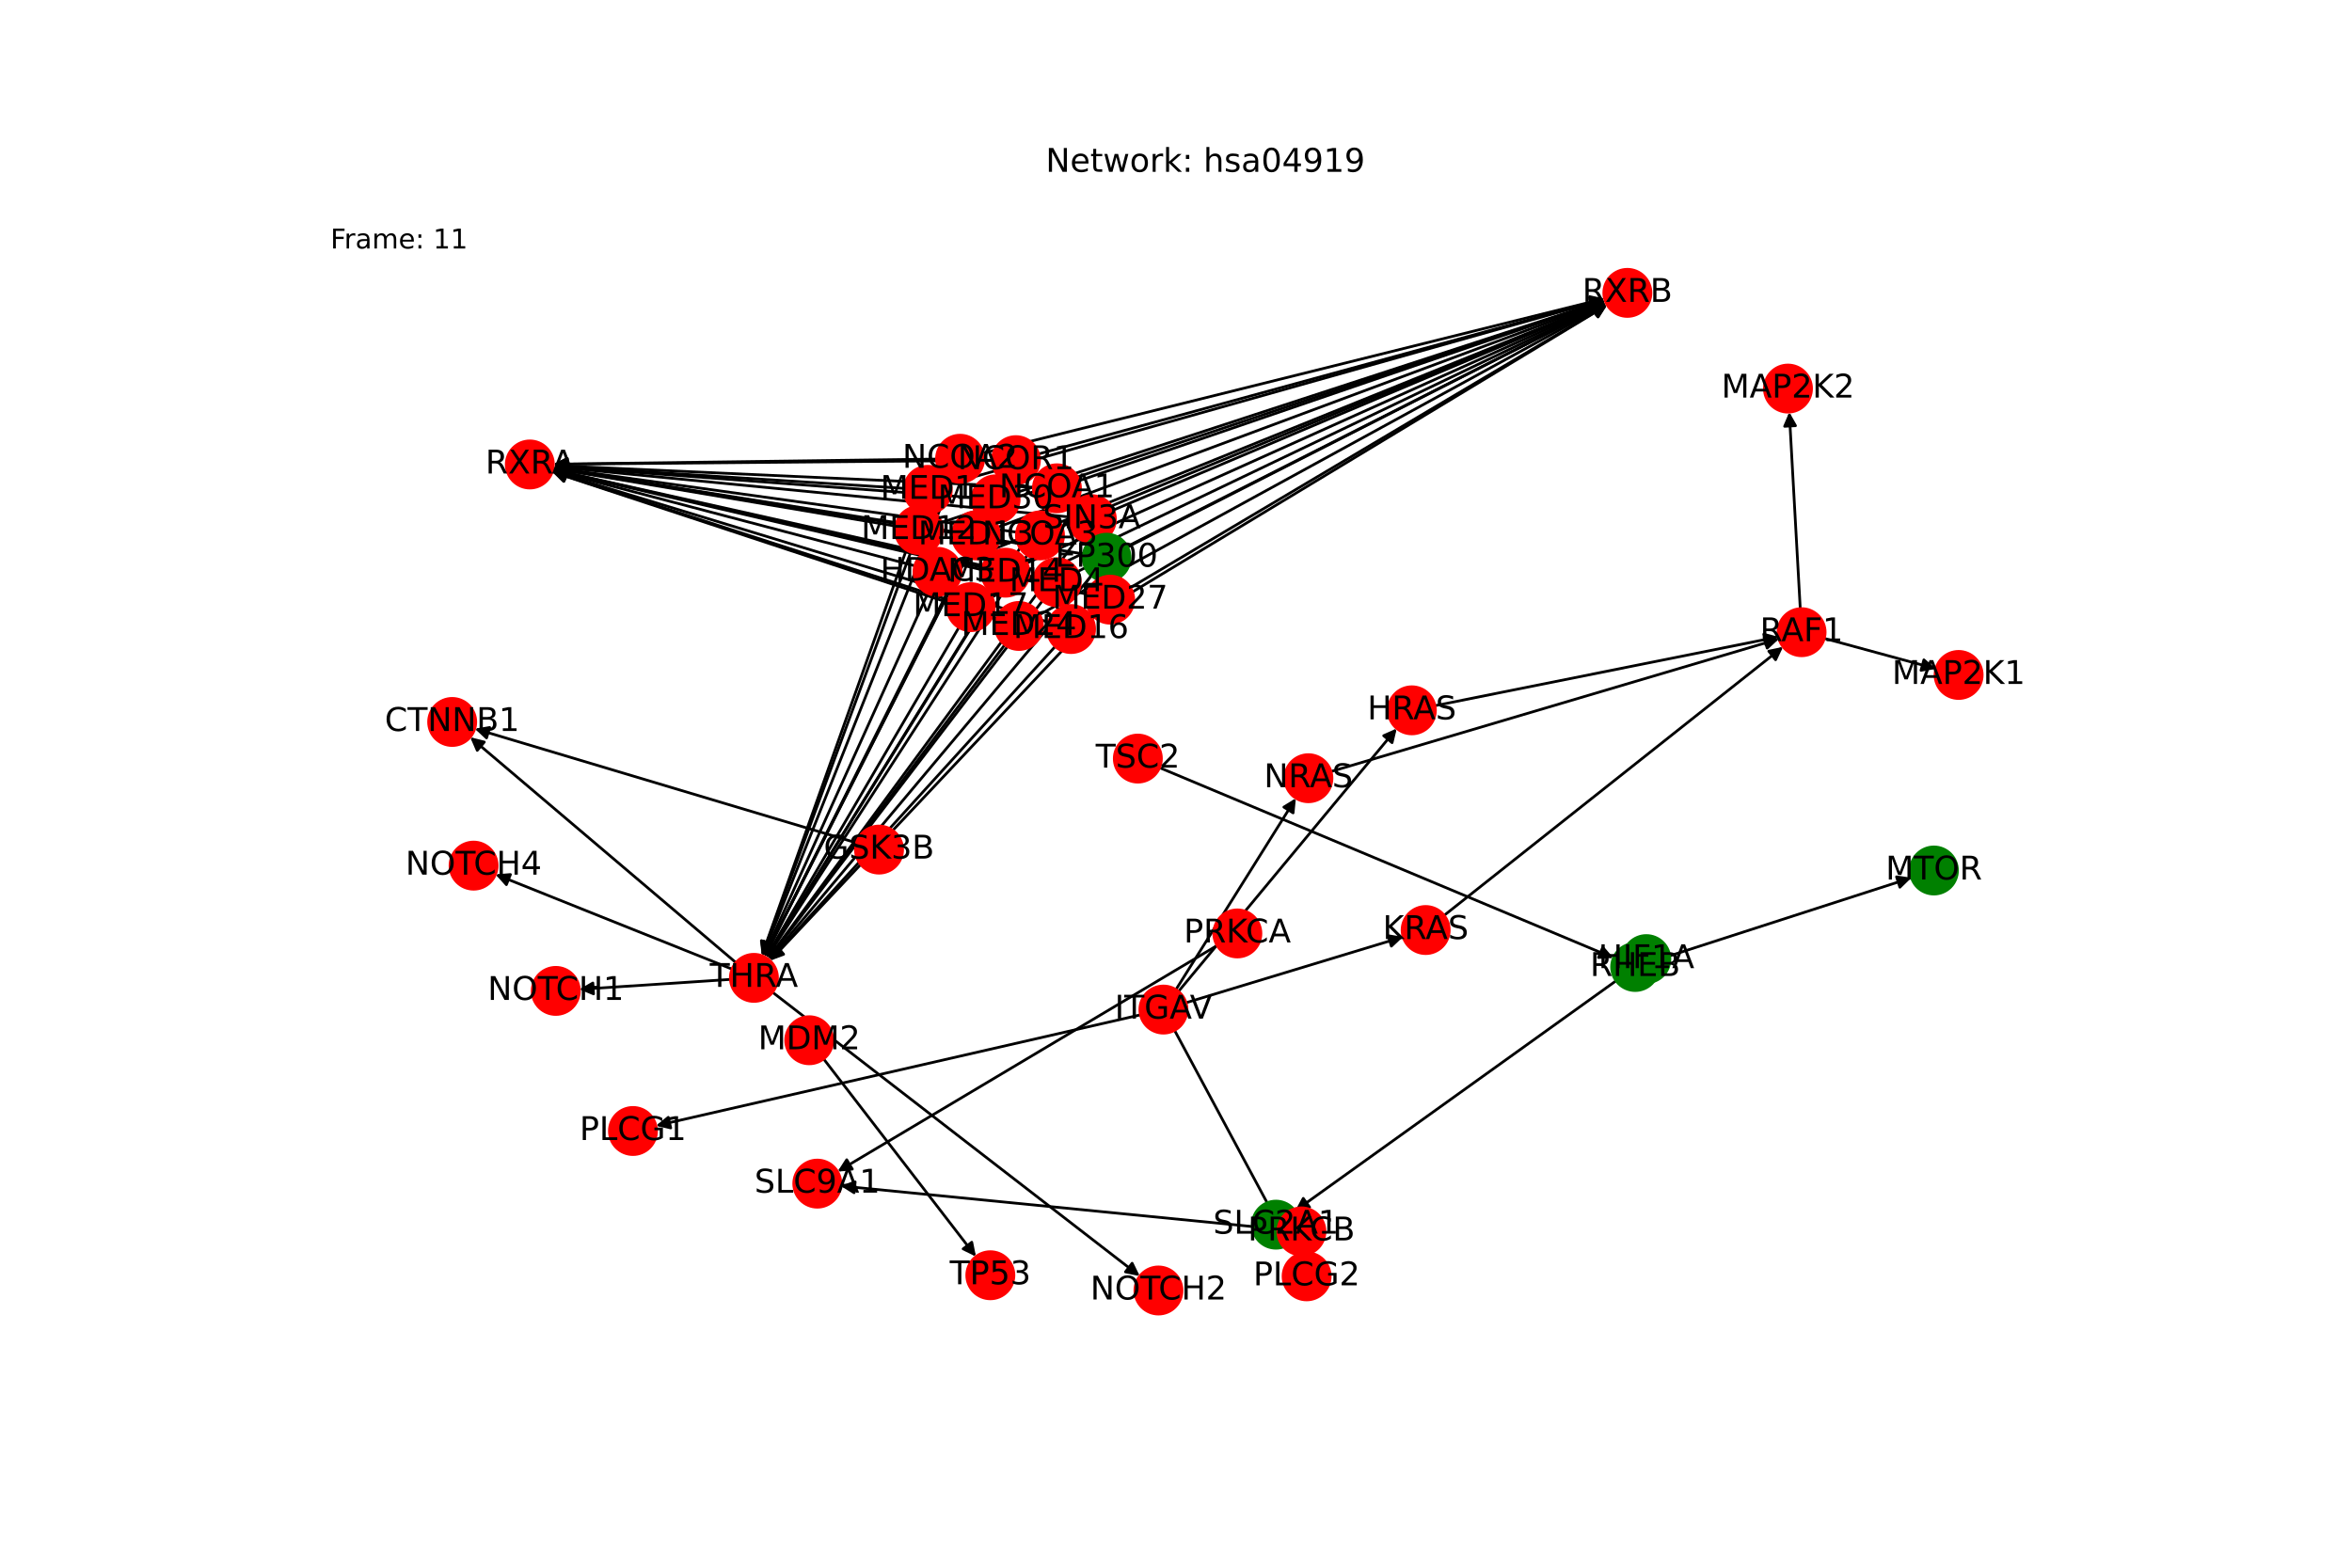 <?xml version="1.0" encoding="utf-8" standalone="no"?>
<!DOCTYPE svg PUBLIC "-//W3C//DTD SVG 1.1//EN"
  "http://www.w3.org/Graphics/SVG/1.1/DTD/svg11.dtd">
<!-- Created with matplotlib (https://matplotlib.org/) -->
<svg height="576pt" version="1.1" viewBox="0 0 864 576" width="864pt" xmlns="http://www.w3.org/2000/svg" xmlns:xlink="http://www.w3.org/1999/xlink">
 <defs>
  <style type="text/css">*{stroke-linecap:butt;stroke-linejoin:round;}</style>
 </defs>
 <g id="figure_1">
  <g id="patch_1">
   <path d="M 0 576 
L 864 576 
L 864 0 
L 0 0 
z
" style="fill:#ffffff;"/>
  </g>
  <g id="axes_1">
   <g id="patch_2">
    <path clip-path="url(#p2f2392fa98)" d="M 418.939 372.872 
Q 329.947 393.246 242.045 413.37 
" style="fill:none;stroke:#000000;stroke-linecap:round;"/>
    <path clip-path="url(#p2f2392fa98)" d="M 246.39 414.427 
L 242.045 413.37 
L 245.498 410.528 
L 246.39 414.427 
z
" style="stroke:#000000;stroke-linecap:round;"/>
   </g>
   <g id="patch_3">
    <path clip-path="url(#p2f2392fa98)" d="M 431.476 378.569 
Q 453.684 419.943 475.363 460.331 
" style="fill:none;stroke:#000000;stroke-linecap:round;"/>
    <path clip-path="url(#p2f2392fa98)" d="M 475.233 455.86 
L 475.363 460.331 
L 471.709 457.752 
L 475.233 455.86 
z
" style="stroke:#000000;stroke-linecap:round;"/>
   </g>
   <g id="patch_4">
    <path clip-path="url(#p2f2392fa98)" d="M 432.914 364.272 
Q 473.008 315.962 512.387 268.513 
" style="fill:none;stroke:#000000;stroke-linecap:round;"/>
    <path clip-path="url(#p2f2392fa98)" d="M 508.294 270.313 
L 512.387 268.513 
L 511.372 272.868 
L 508.294 270.313 
z
" style="stroke:#000000;stroke-linecap:round;"/>
   </g>
   <g id="patch_5">
    <path clip-path="url(#p2f2392fa98)" d="M 435.668 368.425 
Q 475.547 356.326 514.356 344.552 
" style="fill:none;stroke:#000000;stroke-linecap:round;"/>
    <path clip-path="url(#p2f2392fa98)" d="M 509.948 343.8 
L 514.356 344.552 
L 511.109 347.628 
L 509.948 343.8 
z
" style="stroke:#000000;stroke-linecap:round;"/>
   </g>
   <g id="patch_6">
    <path clip-path="url(#p2f2392fa98)" d="M 431.979 363.601 
Q 454.008 328.437 475.444 294.221 
" style="fill:none;stroke:#000000;stroke-linecap:round;"/>
    <path clip-path="url(#p2f2392fa98)" d="M 471.625 296.549 
L 475.444 294.221 
L 475.015 298.673 
L 471.625 296.549 
z
" style="stroke:#000000;stroke-linecap:round;"/>
   </g>
   <g id="patch_7">
    <path clip-path="url(#p2f2392fa98)" d="M 314.614 309.675 
Q 244.509 288.709 175.475 268.064 
" style="fill:none;stroke:#000000;stroke-linecap:round;"/>
    <path clip-path="url(#p2f2392fa98)" d="M 178.735 271.126 
L 175.475 268.064 
L 179.881 267.294 
L 178.735 271.126 
z
" style="stroke:#000000;stroke-linecap:round;"/>
   </g>
   <g id="patch_8">
    <path clip-path="url(#p2f2392fa98)" d="M 670.159 234.558 
Q 690.649 240.136 710.059 245.421 
" style="fill:none;stroke:#000000;stroke-linecap:round;"/>
    <path clip-path="url(#p2f2392fa98)" d="M 706.725 242.441 
L 710.059 245.421 
L 705.675 246.3 
L 706.725 242.441 
z
" style="stroke:#000000;stroke-linecap:round;"/>
   </g>
   <g id="patch_9">
    <path clip-path="url(#p2f2392fa98)" d="M 661.321 223.637 
Q 659.306 187.526 657.353 152.532 
" style="fill:none;stroke:#000000;stroke-linecap:round;"/>
    <path clip-path="url(#p2f2392fa98)" d="M 655.579 156.637 
L 657.353 152.532 
L 659.572 156.414 
L 655.579 156.637 
z
" style="stroke:#000000;stroke-linecap:round;"/>
   </g>
   <g id="patch_10">
    <path clip-path="url(#p2f2392fa98)" d="M 270.342 353.683 
Q 221.527 312.274 173.565 271.589 
" style="fill:none;stroke:#000000;stroke-linecap:round;"/>
    <path clip-path="url(#p2f2392fa98)" d="M 175.322 275.702 
L 173.565 271.589 
L 177.91 272.652 
L 175.322 275.702 
z
" style="stroke:#000000;stroke-linecap:round;"/>
   </g>
   <g id="patch_11">
    <path clip-path="url(#p2f2392fa98)" d="M 268.308 359.855 
Q 240.558 361.682 213.923 363.436 
" style="fill:none;stroke:#000000;stroke-linecap:round;"/>
    <path clip-path="url(#p2f2392fa98)" d="M 218.046 365.169 
L 213.923 363.436 
L 217.783 361.177 
L 218.046 365.169 
z
" style="stroke:#000000;stroke-linecap:round;"/>
   </g>
   <g id="patch_12">
    <path clip-path="url(#p2f2392fa98)" d="M 283.799 364.582 
Q 351.251 416.72 417.82 468.174 
" style="fill:none;stroke:#000000;stroke-linecap:round;"/>
    <path clip-path="url(#p2f2392fa98)" d="M 415.878 464.145 
L 417.82 468.174 
L 413.432 467.31 
L 415.878 464.145 
z
" style="stroke:#000000;stroke-linecap:round;"/>
   </g>
   <g id="patch_13">
    <path clip-path="url(#p2f2392fa98)" d="M 268.907 356.066 
Q 225.461 338.669 183.054 321.686 
" style="fill:none;stroke:#000000;stroke-linecap:round;"/>
    <path clip-path="url(#p2f2392fa98)" d="M 186.024 325.03 
L 183.054 321.686 
L 187.511 321.317 
L 186.024 325.03 
z
" style="stroke:#000000;stroke-linecap:round;"/>
   </g>
   <g id="patch_14">
    <path clip-path="url(#p2f2392fa98)" d="M 597.738 357.442 
Q 536.747 401.181 476.664 444.267 
" style="fill:none;stroke:#000000;stroke-linecap:round;"/>
    <path clip-path="url(#p2f2392fa98)" d="M 481.08 443.562 
L 476.664 444.267 
L 478.749 440.311 
L 481.08 443.562 
z
" style="stroke:#000000;stroke-linecap:round;"/>
   </g>
   <g id="patch_15">
    <path clip-path="url(#p2f2392fa98)" d="M 369.271 176.797 
Q 325.065 264.178 281.362 350.562 
" style="fill:none;stroke:#000000;stroke-linecap:round;"/>
    <path clip-path="url(#p2f2392fa98)" d="M 284.953 347.895 
L 281.362 350.562 
L 281.384 346.09 
L 284.953 347.895 
z
" style="stroke:#000000;stroke-linecap:round;"/>
   </g>
   <g id="patch_16">
    <path clip-path="url(#p2f2392fa98)" d="M 364.521 169.145 
Q 283.906 169.861 204.41 170.568 
" style="fill:none;stroke:#000000;stroke-linecap:round;"/>
    <path clip-path="url(#p2f2392fa98)" d="M 208.428 172.532 
L 204.41 170.568 
L 208.392 168.532 
L 208.428 172.532 
z
" style="stroke:#000000;stroke-linecap:round;"/>
   </g>
   <g id="patch_17">
    <path clip-path="url(#p2f2392fa98)" d="M 381.535 166.782 
Q 485.496 138.337 588.378 110.188 
" style="fill:none;stroke:#000000;stroke-linecap:round;"/>
    <path clip-path="url(#p2f2392fa98)" d="M 583.992 109.314 
L 588.378 110.188 
L 585.048 113.172 
L 583.992 109.314 
z
" style="stroke:#000000;stroke-linecap:round;"/>
   </g>
   <g id="patch_18">
    <path clip-path="url(#p2f2392fa98)" d="M 395.948 197.728 
Q 339.017 275.02 282.748 351.412 
" style="fill:none;stroke:#000000;stroke-linecap:round;"/>
    <path clip-path="url(#p2f2392fa98)" d="M 286.731 349.378 
L 282.748 351.412 
L 283.51 347.006 
L 286.731 349.378 
z
" style="stroke:#000000;stroke-linecap:round;"/>
   </g>
   <g id="patch_19">
    <path clip-path="url(#p2f2392fa98)" d="M 392.461 189.917 
Q 297.855 180.705 204.362 171.602 
" style="fill:none;stroke:#000000;stroke-linecap:round;"/>
    <path clip-path="url(#p2f2392fa98)" d="M 208.15 173.98 
L 204.362 171.602 
L 208.537 169.999 
L 208.15 173.98 
z
" style="stroke:#000000;stroke-linecap:round;"/>
   </g>
   <g id="patch_20">
    <path clip-path="url(#p2f2392fa98)" d="M 409.059 187.385 
Q 499.446 149.182 588.804 111.413 
" style="fill:none;stroke:#000000;stroke-linecap:round;"/>
    <path clip-path="url(#p2f2392fa98)" d="M 584.341 111.128 
L 588.804 111.413 
L 585.898 114.813 
L 584.341 111.128 
z
" style="stroke:#000000;stroke-linecap:round;"/>
   </g>
   <g id="patch_21">
    <path clip-path="url(#p2f2392fa98)" d="M 400.935 211.547 
Q 341.726 282.1 283.235 351.796 
" style="fill:none;stroke:#000000;stroke-linecap:round;"/>
    <path clip-path="url(#p2f2392fa98)" d="M 287.338 350.017 
L 283.235 351.796 
L 284.274 347.446 
L 287.338 350.017 
z
" style="stroke:#000000;stroke-linecap:round;"/>
   </g>
   <g id="patch_22">
    <path clip-path="url(#p2f2392fa98)" d="M 397.953 203.529 
Q 300.566 187.783 204.282 172.215 
" style="fill:none;stroke:#000000;stroke-linecap:round;"/>
    <path clip-path="url(#p2f2392fa98)" d="M 207.912 174.828 
L 204.282 172.215 
L 208.55 170.879 
L 207.912 174.828 
z
" style="stroke:#000000;stroke-linecap:round;"/>
   </g>
   <g id="patch_23">
    <path clip-path="url(#p2f2392fa98)" d="M 414.225 200.985 
Q 502.158 156.259 589.095 112.04 
" style="fill:none;stroke:#000000;stroke-linecap:round;"/>
    <path clip-path="url(#p2f2392fa98)" d="M 584.623 112.07 
L 589.095 112.04 
L 586.436 115.636 
L 584.623 112.07 
z
" style="stroke:#000000;stroke-linecap:round;"/>
   </g>
   <g id="patch_24">
    <path clip-path="url(#p2f2392fa98)" d="M 337.896 188.135 
Q 308.874 269.633 280.228 350.077 
" style="fill:none;stroke:#000000;stroke-linecap:round;"/>
    <path clip-path="url(#p2f2392fa98)" d="M 283.454 346.98 
L 280.228 350.077 
L 279.686 345.638 
L 283.454 346.98 
z
" style="stroke:#000000;stroke-linecap:round;"/>
   </g>
   <g id="patch_25">
    <path clip-path="url(#p2f2392fa98)" d="M 332.16 179.427 
Q 267.717 175.317 204.389 171.277 
" style="fill:none;stroke:#000000;stroke-linecap:round;"/>
    <path clip-path="url(#p2f2392fa98)" d="M 208.254 173.528 
L 204.389 171.277 
L 208.508 169.536 
L 208.254 173.528 
z
" style="stroke:#000000;stroke-linecap:round;"/>
   </g>
   <g id="patch_26">
    <path clip-path="url(#p2f2392fa98)" d="M 349.134 177.632 
Q 469.303 143.793 588.396 110.258 
" style="fill:none;stroke:#000000;stroke-linecap:round;"/>
    <path clip-path="url(#p2f2392fa98)" d="M 584.004 109.417 
L 588.396 110.258 
L 585.088 113.267 
L 584.004 109.417 
z
" style="stroke:#000000;stroke-linecap:round;"/>
   </g>
   <g id="patch_27">
    <path clip-path="url(#p2f2392fa98)" d="M 302.555 389.066 
Q 330.534 425.378 357.83 460.804 
" style="fill:none;stroke:#000000;stroke-linecap:round;"/>
    <path clip-path="url(#p2f2392fa98)" d="M 356.973 456.415 
L 357.83 460.804 
L 353.805 458.857 
L 356.973 456.415 
z
" style="stroke:#000000;stroke-linecap:round;"/>
   </g>
   <g id="patch_28">
    <path clip-path="url(#p2f2392fa98)" d="M 425.972 282.066 
Q 509.333 317.002 591.662 351.507 
" style="fill:none;stroke:#000000;stroke-linecap:round;"/>
    <path clip-path="url(#p2f2392fa98)" d="M 588.746 348.116 
L 591.662 351.507 
L 587.2 351.805 
L 588.746 348.116 
z
" style="stroke:#000000;stroke-linecap:round;"/>
   </g>
   <g id="patch_29">
    <path clip-path="url(#p2f2392fa98)" d="M 608.924 352.625 
Q 655.546 337.563 701.104 322.844 
" style="fill:none;stroke:#000000;stroke-linecap:round;"/>
    <path clip-path="url(#p2f2392fa98)" d="M 696.683 322.171 
L 701.104 322.844 
L 697.912 325.977 
L 696.683 322.171 
z
" style="stroke:#000000;stroke-linecap:round;"/>
   </g>
   <g id="patch_30">
    <path clip-path="url(#p2f2392fa98)" d="M 447.098 347.394 
Q 377.388 388.925 308.638 429.884 
" style="fill:none;stroke:#000000;stroke-linecap:round;"/>
    <path clip-path="url(#p2f2392fa98)" d="M 313.098 429.555 
L 308.638 429.884 
L 311.051 426.119 
L 313.098 429.555 
z
" style="stroke:#000000;stroke-linecap:round;"/>
   </g>
   <g id="patch_31">
    <path clip-path="url(#p2f2392fa98)" d="M 469.451 451.59 
Q 389.151 443.665 309.964 435.85 
" style="fill:none;stroke:#000000;stroke-linecap:round;"/>
    <path clip-path="url(#p2f2392fa98)" d="M 313.749 438.234 
L 309.964 435.85 
L 314.142 434.253 
L 313.749 438.234 
z
" style="stroke:#000000;stroke-linecap:round;"/>
   </g>
   <g id="patch_32">
    <path clip-path="url(#p2f2392fa98)" d="M 527.123 259.284 
Q 590.22 246.634 652.22 234.204 
" style="fill:none;stroke:#000000;stroke-linecap:round;"/>
    <path clip-path="url(#p2f2392fa98)" d="M 647.905 233.029 
L 652.22 234.204 
L 648.691 236.951 
L 647.905 233.029 
z
" style="stroke:#000000;stroke-linecap:round;"/>
   </g>
   <g id="patch_33">
    <path clip-path="url(#p2f2392fa98)" d="M 530.502 336.335 
Q 592.76 286.997 654.141 238.355 
" style="fill:none;stroke:#000000;stroke-linecap:round;"/>
    <path clip-path="url(#p2f2392fa98)" d="M 649.764 239.271 
L 654.141 238.355 
L 652.248 242.406 
L 649.764 239.271 
z
" style="stroke:#000000;stroke-linecap:round;"/>
   </g>
   <g id="patch_34">
    <path clip-path="url(#p2f2392fa98)" d="M 488.938 283.475 
Q 571.217 259.108 652.425 235.06 
" style="fill:none;stroke:#000000;stroke-linecap:round;"/>
    <path clip-path="url(#p2f2392fa98)" d="M 648.022 234.278 
L 652.425 235.06 
L 649.158 238.113 
L 648.022 234.278 
z
" style="stroke:#000000;stroke-linecap:round;"/>
   </g>
   <g id="patch_35">
    <path clip-path="url(#p2f2392fa98)" d="M 340.833 217.985 
Q 310.674 284.692 280.975 350.381 
" style="fill:none;stroke:#000000;stroke-linecap:round;"/>
    <path clip-path="url(#p2f2392fa98)" d="M 284.445 347.56 
L 280.975 350.381 
L 280.8 345.912 
L 284.445 347.56 
z
" style="stroke:#000000;stroke-linecap:round;"/>
   </g>
   <g id="patch_36">
    <path clip-path="url(#p2f2392fa98)" d="M 336.023 207.888 
Q 269.515 190.374 204.088 173.145 
" style="fill:none;stroke:#000000;stroke-linecap:round;"/>
    <path clip-path="url(#p2f2392fa98)" d="M 207.447 176.098 
L 204.088 173.145 
L 208.465 172.229 
L 207.447 176.098 
z
" style="stroke:#000000;stroke-linecap:round;"/>
   </g>
   <g id="patch_37">
    <path clip-path="url(#p2f2392fa98)" d="M 352.432 206.846 
Q 471.105 158.851 588.741 111.275 
" style="fill:none;stroke:#000000;stroke-linecap:round;"/>
    <path clip-path="url(#p2f2392fa98)" d="M 584.283 110.92 
L 588.741 111.275 
L 585.783 114.628 
L 584.283 110.92 
z
" style="stroke:#000000;stroke-linecap:round;"/>
   </g>
   <g id="patch_38">
    <path clip-path="url(#p2f2392fa98)" d="M 383.703 186.774 
Q 332.604 269.349 282.093 350.973 
" style="fill:none;stroke:#000000;stroke-linecap:round;"/>
    <path clip-path="url(#p2f2392fa98)" d="M 285.899 348.624 
L 282.093 350.973 
L 282.497 346.519 
L 285.899 348.624 
z
" style="stroke:#000000;stroke-linecap:round;"/>
   </g>
   <g id="patch_39">
    <path clip-path="url(#p2f2392fa98)" d="M 379.606 179.019 
Q 291.444 175.032 204.399 171.096 
" style="fill:none;stroke:#000000;stroke-linecap:round;"/>
    <path clip-path="url(#p2f2392fa98)" d="M 208.305 173.275 
L 204.399 171.096 
L 208.486 169.279 
L 208.305 173.275 
z
" style="stroke:#000000;stroke-linecap:round;"/>
   </g>
   <g id="patch_40">
    <path clip-path="url(#p2f2392fa98)" d="M 396.455 176.602 
Q 493.035 143.508 588.557 110.777 
" style="fill:none;stroke:#000000;stroke-linecap:round;"/>
    <path clip-path="url(#p2f2392fa98)" d="M 584.125 110.182 
L 588.557 110.777 
L 585.422 113.966 
L 584.125 110.182 
z
" style="stroke:#000000;stroke-linecap:round;"/>
   </g>
   <g id="patch_41">
    <path clip-path="url(#p2f2392fa98)" d="M 349.494 176.604 
Q 314.819 263.922 280.557 350.2 
" style="fill:none;stroke:#000000;stroke-linecap:round;"/>
    <path clip-path="url(#p2f2392fa98)" d="M 283.892 347.221 
L 280.557 350.2 
L 280.174 345.744 
L 283.892 347.221 
z
" style="stroke:#000000;stroke-linecap:round;"/>
   </g>
   <g id="patch_42">
    <path clip-path="url(#p2f2392fa98)" d="M 344.031 168.672 
Q 273.66 169.606 204.408 170.525 
" style="fill:none;stroke:#000000;stroke-linecap:round;"/>
    <path clip-path="url(#p2f2392fa98)" d="M 208.434 172.472 
L 204.408 170.525 
L 208.381 168.472 
L 208.434 172.472 
z
" style="stroke:#000000;stroke-linecap:round;"/>
   </g>
   <g id="patch_43">
    <path clip-path="url(#p2f2392fa98)" d="M 361.094 166.468 
Q 475.249 138.082 588.319 109.967 
" style="fill:none;stroke:#000000;stroke-linecap:round;"/>
    <path clip-path="url(#p2f2392fa98)" d="M 583.955 108.991 
L 588.319 109.967 
L 584.92 112.873 
L 583.955 108.991 
z
" style="stroke:#000000;stroke-linecap:round;"/>
   </g>
   <g id="patch_44">
    <path clip-path="url(#p2f2392fa98)" d="M 377.332 203.998 
Q 329.49 278.006 282.256 351.076 
" style="fill:none;stroke:#000000;stroke-linecap:round;"/>
    <path clip-path="url(#p2f2392fa98)" d="M 286.107 348.802 
L 282.256 351.076 
L 282.748 346.631 
L 286.107 348.802 
z
" style="stroke:#000000;stroke-linecap:round;"/>
   </g>
   <g id="patch_45">
    <path clip-path="url(#p2f2392fa98)" d="M 373.459 195.53 
Q 288.333 183.689 204.315 172.002 
" style="fill:none;stroke:#000000;stroke-linecap:round;"/>
    <path clip-path="url(#p2f2392fa98)" d="M 208.001 174.534 
L 204.315 172.002 
L 208.553 170.572 
L 208.001 174.534 
z
" style="stroke:#000000;stroke-linecap:round;"/>
   </g>
   <g id="patch_46">
    <path clip-path="url(#p2f2392fa98)" d="M 390.039 193.417 
Q 489.921 152.165 588.771 111.34 
" style="fill:none;stroke:#000000;stroke-linecap:round;"/>
    <path clip-path="url(#p2f2392fa98)" d="M 584.31 111.019 
L 588.771 111.34 
L 585.837 114.716 
L 584.31 111.019 
z
" style="stroke:#000000;stroke-linecap:round;"/>
   </g>
   <g id="patch_47">
    <path clip-path="url(#p2f2392fa98)" d="M 382.92 220.779 
Q 332.566 286.593 282.891 351.519 
" style="fill:none;stroke:#000000;stroke-linecap:round;"/>
    <path clip-path="url(#p2f2392fa98)" d="M 286.91 349.558 
L 282.891 351.519 
L 283.733 347.127 
L 286.91 349.558 
z
" style="stroke:#000000;stroke-linecap:round;"/>
   </g>
   <g id="patch_48">
    <path clip-path="url(#p2f2392fa98)" d="M 379.734 212.012 
Q 291.41 192.277 204.176 172.787 
" style="fill:none;stroke:#000000;stroke-linecap:round;"/>
    <path clip-path="url(#p2f2392fa98)" d="M 207.644 175.611 
L 204.176 172.787 
L 208.516 171.707 
L 207.644 175.611 
z
" style="stroke:#000000;stroke-linecap:round;"/>
   </g>
   <g id="patch_49">
    <path clip-path="url(#p2f2392fa98)" d="M 395.908 209.983 
Q 492.997 160.753 589.088 112.029 
" style="fill:none;stroke:#000000;stroke-linecap:round;"/>
    <path clip-path="url(#p2f2392fa98)" d="M 584.616 112.054 
L 589.088 112.029 
L 586.425 115.622 
L 584.616 112.054 
z
" style="stroke:#000000;stroke-linecap:round;"/>
   </g>
   <g id="patch_50">
    <path clip-path="url(#p2f2392fa98)" d="M 334.558 202.869 
Q 307.25 277.014 280.328 350.111 
" style="fill:none;stroke:#000000;stroke-linecap:round;"/>
    <path clip-path="url(#p2f2392fa98)" d="M 283.587 347.048 
L 280.328 350.111 
L 279.834 345.666 
L 283.587 347.048 
z
" style="stroke:#000000;stroke-linecap:round;"/>
   </g>
   <g id="patch_51">
    <path clip-path="url(#p2f2392fa98)" d="M 329.016 193.303 
Q 266.095 182.699 204.277 172.28 
" style="fill:none;stroke:#000000;stroke-linecap:round;"/>
    <path clip-path="url(#p2f2392fa98)" d="M 207.889 174.917 
L 204.277 172.28 
L 208.553 170.973 
L 207.889 174.917 
z
" style="stroke:#000000;stroke-linecap:round;"/>
   </g>
   <g id="patch_52">
    <path clip-path="url(#p2f2392fa98)" d="M 345.76 191.994 
Q 467.679 151.175 588.538 110.711 
" style="fill:none;stroke:#000000;stroke-linecap:round;"/>
    <path clip-path="url(#p2f2392fa98)" d="M 584.11 110.085 
L 588.538 110.711 
L 585.38 113.878 
L 584.11 110.085 
z
" style="stroke:#000000;stroke-linecap:round;"/>
   </g>
   <g id="patch_53">
    <path clip-path="url(#p2f2392fa98)" d="M 354.62 204.444 
Q 317.726 277.994 281.334 350.545 
" style="fill:none;stroke:#000000;stroke-linecap:round;"/>
    <path clip-path="url(#p2f2392fa98)" d="M 284.915 347.866 
L 281.334 350.545 
L 281.339 346.072 
L 284.915 347.866 
z
" style="stroke:#000000;stroke-linecap:round;"/>
   </g>
   <g id="patch_54">
    <path clip-path="url(#p2f2392fa98)" d="M 349.95 195.341 
Q 276.569 183.678 204.291 172.19 
" style="fill:none;stroke:#000000;stroke-linecap:round;"/>
    <path clip-path="url(#p2f2392fa98)" d="M 207.928 174.793 
L 204.291 172.19 
L 208.556 170.843 
L 207.928 174.793 
z
" style="stroke:#000000;stroke-linecap:round;"/>
   </g>
   <g id="patch_55">
    <path clip-path="url(#p2f2392fa98)" d="M 366.621 193.679 
Q 478.157 152.154 588.644 111.019 
" style="fill:none;stroke:#000000;stroke-linecap:round;"/>
    <path clip-path="url(#p2f2392fa98)" d="M 584.198 110.541 
L 588.644 111.019 
L 585.593 114.289 
L 584.198 110.541 
z
" style="stroke:#000000;stroke-linecap:round;"/>
   </g>
   <g id="patch_56">
    <path clip-path="url(#p2f2392fa98)" d="M 364.777 217.779 
Q 323.145 284.854 282.104 350.98 
" style="fill:none;stroke:#000000;stroke-linecap:round;"/>
    <path clip-path="url(#p2f2392fa98)" d="M 285.913 348.636 
L 282.104 350.98 
L 282.514 346.527 
L 285.913 348.636 
z
" style="stroke:#000000;stroke-linecap:round;"/>
   </g>
   <g id="patch_57">
    <path clip-path="url(#p2f2392fa98)" d="M 360.9 208.499 
Q 281.989 190.538 204.168 172.825 
" style="fill:none;stroke:#000000;stroke-linecap:round;"/>
    <path clip-path="url(#p2f2392fa98)" d="M 207.624 175.663 
L 204.168 172.825 
L 208.512 171.763 
L 207.624 175.663 
z
" style="stroke:#000000;stroke-linecap:round;"/>
   </g>
   <g id="patch_58">
    <path clip-path="url(#p2f2392fa98)" d="M 377.239 206.868 
Q 483.574 159.015 588.89 111.621 
" style="fill:none;stroke:#000000;stroke-linecap:round;"/>
    <path clip-path="url(#p2f2392fa98)" d="M 584.422 111.439 
L 588.89 111.621 
L 586.063 115.086 
L 584.422 111.439 
z
" style="stroke:#000000;stroke-linecap:round;"/>
   </g>
   <g id="patch_59">
    <path clip-path="url(#p2f2392fa98)" d="M 387.624 237.531 
Q 335.198 295.205 283.525 352.052 
" style="fill:none;stroke:#000000;stroke-linecap:round;"/>
    <path clip-path="url(#p2f2392fa98)" d="M 287.696 350.437 
L 283.525 352.052 
L 284.736 347.746 
L 287.696 350.437 
z
" style="stroke:#000000;stroke-linecap:round;"/>
   </g>
   <g id="patch_60">
    <path clip-path="url(#p2f2392fa98)" d="M 385.164 228.603 
Q 294.039 200.888 203.984 173.499 
" style="fill:none;stroke:#000000;stroke-linecap:round;"/>
    <path clip-path="url(#p2f2392fa98)" d="M 207.229 176.576 
L 203.984 173.499 
L 208.393 172.749 
L 207.229 176.576 
z
" style="stroke:#000000;stroke-linecap:round;"/>
   </g>
   <g id="patch_61">
    <path clip-path="url(#p2f2392fa98)" d="M 400.861 226.643 
Q 495.628 169.365 589.438 112.666 
" style="fill:none;stroke:#000000;stroke-linecap:round;"/>
    <path clip-path="url(#p2f2392fa98)" d="M 584.981 113.024 
L 589.438 112.666 
L 587.05 116.447 
L 584.981 113.024 
z
" style="stroke:#000000;stroke-linecap:round;"/>
   </g>
   <g id="patch_62">
    <path clip-path="url(#p2f2392fa98)" d="M 352.234 230.559 
Q 316.777 291.185 281.885 350.846 
" style="fill:none;stroke:#000000;stroke-linecap:round;"/>
    <path clip-path="url(#p2f2392fa98)" d="M 285.631 348.402 
L 281.885 350.846 
L 282.178 346.383 
L 285.631 348.402 
z
" style="stroke:#000000;stroke-linecap:round;"/>
   </g>
   <g id="patch_63">
    <path clip-path="url(#p2f2392fa98)" d="M 348.369 220.414 
Q 275.622 196.869 203.939 173.667 
" style="fill:none;stroke:#000000;stroke-linecap:round;"/>
    <path clip-path="url(#p2f2392fa98)" d="M 207.128 176.802 
L 203.939 173.667 
L 208.36 172.996 
L 207.128 176.802 
z
" style="stroke:#000000;stroke-linecap:round;"/>
   </g>
   <g id="patch_64">
    <path clip-path="url(#p2f2392fa98)" d="M 364.421 219.34 
Q 477.21 165.343 588.991 111.829 
" style="fill:none;stroke:#000000;stroke-linecap:round;"/>
    <path clip-path="url(#p2f2392fa98)" d="M 584.519 111.752 
L 588.991 111.829 
L 586.247 115.36 
L 584.519 111.752 
z
" style="stroke:#000000;stroke-linecap:round;"/>
   </g>
   <g id="patch_65">
    <path clip-path="url(#p2f2392fa98)" d="M 369.089 236.907 
Q 325.624 294.637 282.831 351.473 
" style="fill:none;stroke:#000000;stroke-linecap:round;"/>
    <path clip-path="url(#p2f2392fa98)" d="M 286.835 349.48 
L 282.831 351.473 
L 283.64 347.074 
L 286.835 349.48 
z
" style="stroke:#000000;stroke-linecap:round;"/>
   </g>
   <g id="patch_66">
    <path clip-path="url(#p2f2392fa98)" d="M 366.075 227.275 
Q 284.464 200.322 203.915 173.721 
" style="fill:none;stroke:#000000;stroke-linecap:round;"/>
    <path clip-path="url(#p2f2392fa98)" d="M 207.086 176.874 
L 203.915 173.721 
L 208.341 173.076 
L 207.086 176.874 
z
" style="stroke:#000000;stroke-linecap:round;"/>
   </g>
   <g id="patch_67">
    <path clip-path="url(#p2f2392fa98)" d="M 381.892 225.831 
Q 486.053 168.798 589.234 112.302 
" style="fill:none;stroke:#000000;stroke-linecap:round;"/>
    <path clip-path="url(#p2f2392fa98)" d="M 584.765 112.469 
L 589.234 112.302 
L 586.686 115.978 
L 584.765 112.469 
z
" style="stroke:#000000;stroke-linecap:round;"/>
   </g>
   <g id="patch_68">
    <path clip-path="url(#p2f2392fa98)" d="M 401.884 226.627 
Q 342.385 289.804 283.653 352.167 
" style="fill:none;stroke:#000000;stroke-linecap:round;"/>
    <path clip-path="url(#p2f2392fa98)" d="M 287.852 350.626 
L 283.653 352.167 
L 284.94 347.884 
L 287.852 350.626 
z
" style="stroke:#000000;stroke-linecap:round;"/>
   </g>
   <g id="patch_69">
    <path clip-path="url(#p2f2392fa98)" d="M 399.386 218.358 
Q 301.225 195.489 204.153 172.873 
" style="fill:none;stroke:#000000;stroke-linecap:round;"/>
    <path clip-path="url(#p2f2392fa98)" d="M 207.595 175.728 
L 204.153 172.873 
L 208.502 171.833 
L 207.595 175.728 
z
" style="stroke:#000000;stroke-linecap:round;"/>
   </g>
   <g id="patch_70">
    <path clip-path="url(#p2f2392fa98)" d="M 415.268 215.905 
Q 502.813 163.966 589.397 112.598 
" style="fill:none;stroke:#000000;stroke-linecap:round;"/>
    <path clip-path="url(#p2f2392fa98)" d="M 584.936 112.919 
L 589.397 112.598 
L 586.977 116.359 
L 584.936 112.919 
z
" style="stroke:#000000;stroke-linecap:round;"/>
   </g>
   <g id="patch_71">
    <path clip-path="url(#p2f2392fa98)" d="M 361.827 191.19 
Q 321.339 271.374 281.355 350.56 
" style="fill:none;stroke:#000000;stroke-linecap:round;"/>
    <path clip-path="url(#p2f2392fa98)" d="M 284.943 347.891 
L 281.355 350.56 
L 281.372 346.088 
L 284.943 347.891 
z
" style="stroke:#000000;stroke-linecap:round;"/>
   </g>
   <g id="patch_72">
    <path clip-path="url(#p2f2392fa98)" d="M 357.096 182.814 
Q 280.18 177.058 204.378 171.384 
" style="fill:none;stroke:#000000;stroke-linecap:round;"/>
    <path clip-path="url(#p2f2392fa98)" d="M 208.218 173.677 
L 204.378 171.384 
L 208.516 169.688 
L 208.218 173.677 
z
" style="stroke:#000000;stroke-linecap:round;"/>
   </g>
   <g id="patch_73">
    <path clip-path="url(#p2f2392fa98)" d="M 373.963 180.77 
Q 481.768 145.534 588.511 110.646 
" style="fill:none;stroke:#000000;stroke-linecap:round;"/>
    <path clip-path="url(#p2f2392fa98)" d="M 584.088 109.988 
L 588.511 110.646 
L 585.331 113.79 
L 584.088 109.988 
z
" style="stroke:#000000;stroke-linecap:round;"/>
   </g>
   <g id="PathCollection_1">
    <defs>
     <path d="M 0 8.66 
C 2.297 8.66 4.5 7.748 6.124 6.124 
C 7.748 4.5 8.66 2.297 8.66 -0 
C 8.66 -2.297 7.748 -4.5 6.124 -6.124 
C 4.5 -7.748 2.297 -8.66 0 -8.66 
C -2.297 -8.66 -4.5 -7.748 -6.124 -6.124 
C -7.748 -4.5 -8.66 -2.297 -8.66 0 
C -8.66 2.297 -7.748 4.5 -6.124 6.124 
C -4.5 7.748 -2.297 8.66 0 8.66 
z
" id="C0_0_6c29aeae30"/>
    </defs>
    <g clip-path="url(#p2f2392fa98)">
     <use style="fill:#ff0000;stroke:#ff0000;" x="427.381" xlink:href="#C0_0_6c29aeae30" y="370.939"/>
    </g>
    <g clip-path="url(#p2f2392fa98)">
     <use style="fill:#ff0000;stroke:#ff0000;" x="166.106" xlink:href="#C0_0_6c29aeae30" y="265.262"/>
    </g>
    <g clip-path="url(#p2f2392fa98)">
     <use style="fill:#ff0000;stroke:#ff0000;" x="322.907" xlink:href="#C0_0_6c29aeae30" y="312.155"/>
    </g>
    <g clip-path="url(#p2f2392fa98)">
     <use style="fill:#ff0000;stroke:#ff0000;" x="661.803" xlink:href="#C0_0_6c29aeae30" y="232.283"/>
    </g>
    <g clip-path="url(#p2f2392fa98)">
     <use style="fill:#ff0000;stroke:#ff0000;" x="276.948" xlink:href="#C0_0_6c29aeae30" y="359.287"/>
    </g>
    <g clip-path="url(#p2f2392fa98)">
     <use style="fill:#008000;stroke:#008000;" x="710.409" xlink:href="#C0_0_6c29aeae30" y="319.838"/>
    </g>
    <g clip-path="url(#p2f2392fa98)">
     <use style="fill:#008000;stroke:#008000;" x="604.774" xlink:href="#C0_0_6c29aeae30" y="352.397"/>
    </g>
    <g clip-path="url(#p2f2392fa98)">
     <use style="fill:#ff0000;stroke:#ff0000;" x="363.8" xlink:href="#C0_0_6c29aeae30" y="468.552"/>
    </g>
    <g clip-path="url(#p2f2392fa98)">
     <use style="fill:#008000;stroke:#008000;" x="468.719" xlink:href="#C0_0_6c29aeae30" y="449.965"/>
    </g>
    <g clip-path="url(#p2f2392fa98)">
     <use style="fill:#ff0000;stroke:#ff0000;" x="300.236" xlink:href="#C0_0_6c29aeae30" y="434.89"/>
    </g>
    <g clip-path="url(#p2f2392fa98)">
     <use style="fill:#ff0000;stroke:#ff0000;" x="373.182" xlink:href="#C0_0_6c29aeae30" y="169.068"/>
    </g>
    <g clip-path="url(#p2f2392fa98)">
     <use style="fill:#ff0000;stroke:#ff0000;" x="401.083" xlink:href="#C0_0_6c29aeae30" y="190.756"/>
    </g>
    <g clip-path="url(#p2f2392fa98)">
     <use style="fill:#008000;stroke:#008000;" x="406.504" xlink:href="#C0_0_6c29aeae30" y="204.912"/>
    </g>
    <g clip-path="url(#p2f2392fa98)">
     <use style="fill:#ff0000;stroke:#ff0000;" x="340.8" xlink:href="#C0_0_6c29aeae30" y="179.979"/>
    </g>
    <g clip-path="url(#p2f2392fa98)">
     <use style="fill:#ff0000;stroke:#ff0000;" x="297.27" xlink:href="#C0_0_6c29aeae30" y="382.207"/>
    </g>
    <g clip-path="url(#p2f2392fa98)">
     <use style="fill:#ff0000;stroke:#ff0000;" x="417.985" xlink:href="#C0_0_6c29aeae30" y="278.718"/>
    </g>
    <g clip-path="url(#p2f2392fa98)">
     <use style="fill:#008000;stroke:#008000;" x="600.683" xlink:href="#C0_0_6c29aeae30" y="355.287"/>
    </g>
    <g clip-path="url(#p2f2392fa98)">
     <use style="fill:#ff0000;stroke:#ff0000;" x="454.536" xlink:href="#C0_0_6c29aeae30" y="342.963"/>
    </g>
    <g clip-path="url(#p2f2392fa98)">
     <use style="fill:#ff0000;stroke:#ff0000;" x="478.072" xlink:href="#C0_0_6c29aeae30" y="452.441"/>
    </g>
    <g clip-path="url(#p2f2392fa98)">
     <use style="fill:#ff0000;stroke:#ff0000;" x="232.515" xlink:href="#C0_0_6c29aeae30" y="415.551"/>
    </g>
    <g clip-path="url(#p2f2392fa98)">
     <use style="fill:#ff0000;stroke:#ff0000;" x="479.988" xlink:href="#C0_0_6c29aeae30" y="468.948"/>
    </g>
    <g clip-path="url(#p2f2392fa98)">
     <use style="fill:#ff0000;stroke:#ff0000;" x="518.634" xlink:href="#C0_0_6c29aeae30" y="260.986"/>
    </g>
    <g clip-path="url(#p2f2392fa98)">
     <use style="fill:#ff0000;stroke:#ff0000;" x="523.715" xlink:href="#C0_0_6c29aeae30" y="341.713"/>
    </g>
    <g clip-path="url(#p2f2392fa98)">
     <use style="fill:#ff0000;stroke:#ff0000;" x="480.636" xlink:href="#C0_0_6c29aeae30" y="285.933"/>
    </g>
    <g clip-path="url(#p2f2392fa98)">
     <use style="fill:#ff0000;stroke:#ff0000;" x="719.494" xlink:href="#C0_0_6c29aeae30" y="247.99"/>
    </g>
    <g clip-path="url(#p2f2392fa98)">
     <use style="fill:#ff0000;stroke:#ff0000;" x="656.808" xlink:href="#C0_0_6c29aeae30" y="142.773"/>
    </g>
    <g clip-path="url(#p2f2392fa98)">
     <use style="fill:#ff0000;stroke:#ff0000;" x="194.632" xlink:href="#C0_0_6c29aeae30" y="170.655"/>
    </g>
    <g clip-path="url(#p2f2392fa98)">
     <use style="fill:#ff0000;stroke:#ff0000;" x="597.809" xlink:href="#C0_0_6c29aeae30" y="107.607"/>
    </g>
    <g clip-path="url(#p2f2392fa98)">
     <use style="fill:#ff0000;stroke:#ff0000;" x="344.401" xlink:href="#C0_0_6c29aeae30" y="210.094"/>
    </g>
    <g clip-path="url(#p2f2392fa98)">
     <use style="fill:#ff0000;stroke:#ff0000;" x="388.26" xlink:href="#C0_0_6c29aeae30" y="179.41"/>
    </g>
    <g clip-path="url(#p2f2392fa98)">
     <use style="fill:#ff0000;stroke:#ff0000;" x="352.689" xlink:href="#C0_0_6c29aeae30" y="168.557"/>
    </g>
    <g clip-path="url(#p2f2392fa98)">
     <use style="fill:#ff0000;stroke:#ff0000;" x="382.035" xlink:href="#C0_0_6c29aeae30" y="196.723"/>
    </g>
    <g clip-path="url(#p2f2392fa98)">
     <use style="fill:#ff0000;stroke:#ff0000;" x="388.184" xlink:href="#C0_0_6c29aeae30" y="213.899"/>
    </g>
    <g clip-path="url(#p2f2392fa98)">
     <use style="fill:#ff0000;stroke:#ff0000;" x="337.551" xlink:href="#C0_0_6c29aeae30" y="194.742"/>
    </g>
    <g clip-path="url(#p2f2392fa98)">
     <use style="fill:#ff0000;stroke:#ff0000;" x="358.504" xlink:href="#C0_0_6c29aeae30" y="196.701"/>
    </g>
    <g clip-path="url(#p2f2392fa98)">
     <use style="fill:#ff0000;stroke:#ff0000;" x="369.343" xlink:href="#C0_0_6c29aeae30" y="210.421"/>
    </g>
    <g clip-path="url(#p2f2392fa98)">
     <use style="fill:#ff0000;stroke:#ff0000;" x="393.449" xlink:href="#C0_0_6c29aeae30" y="231.122"/>
    </g>
    <g clip-path="url(#p2f2392fa98)">
     <use style="fill:#ff0000;stroke:#ff0000;" x="356.607" xlink:href="#C0_0_6c29aeae30" y="223.081"/>
    </g>
    <g clip-path="url(#p2f2392fa98)">
     <use style="fill:#ff0000;stroke:#ff0000;" x="374.297" xlink:href="#C0_0_6c29aeae30" y="229.99"/>
    </g>
    <g clip-path="url(#p2f2392fa98)">
     <use style="fill:#ff0000;stroke:#ff0000;" x="407.821" xlink:href="#C0_0_6c29aeae30" y="220.323"/>
    </g>
    <g clip-path="url(#p2f2392fa98)">
     <use style="fill:#ff0000;stroke:#ff0000;" x="365.73" xlink:href="#C0_0_6c29aeae30" y="183.461"/>
    </g>
    <g clip-path="url(#p2f2392fa98)">
     <use style="fill:#ff0000;stroke:#ff0000;" x="204.168" xlink:href="#C0_0_6c29aeae30" y="364.078"/>
    </g>
    <g clip-path="url(#p2f2392fa98)">
     <use style="fill:#ff0000;stroke:#ff0000;" x="425.555" xlink:href="#C0_0_6c29aeae30" y="474.153"/>
    </g>
    <g clip-path="url(#p2f2392fa98)">
     <use style="fill:#ff0000;stroke:#ff0000;" x="173.977" xlink:href="#C0_0_6c29aeae30" y="318.051"/>
    </g>
   </g>
   <g id="text_1">
    <g clip-path="url(#p2f2392fa98)">
     <!-- ITGAV -->
     <g transform="translate(409.471 374.251)scale(0.12 -0.12)">
      <defs>
       <path d="M 9.812 72.906 
L 19.672 72.906 
L 19.672 0 
L 9.812 0 
z
" id="DejaVuSans-73"/>
       <path d="M -0.297 72.906 
L 61.375 72.906 
L 61.375 64.594 
L 35.5 64.594 
L 35.5 0 
L 25.594 0 
L 25.594 64.594 
L -0.297 64.594 
z
" id="DejaVuSans-84"/>
       <path d="M 59.516 10.406 
L 59.516 29.984 
L 43.406 29.984 
L 43.406 38.094 
L 69.281 38.094 
L 69.281 6.781 
Q 63.578 2.734 56.688 0.656 
Q 49.812 -1.422 42 -1.422 
Q 24.906 -1.422 15.25 8.562 
Q 5.609 18.562 5.609 36.375 
Q 5.609 54.25 15.25 64.234 
Q 24.906 74.219 42 74.219 
Q 49.125 74.219 55.547 72.453 
Q 61.969 70.703 67.391 67.281 
L 67.391 56.781 
Q 61.922 61.422 55.766 63.766 
Q 49.609 66.109 42.828 66.109 
Q 29.438 66.109 22.719 58.641 
Q 16.016 51.172 16.016 36.375 
Q 16.016 21.625 22.719 14.156 
Q 29.438 6.688 42.828 6.688 
Q 48.047 6.688 52.141 7.594 
Q 56.25 8.5 59.516 10.406 
z
" id="DejaVuSans-71"/>
       <path d="M 34.188 63.188 
L 20.797 26.906 
L 47.609 26.906 
z
M 28.609 72.906 
L 39.797 72.906 
L 67.578 0 
L 57.328 0 
L 50.688 18.703 
L 17.828 18.703 
L 11.188 0 
L 0.781 0 
z
" id="DejaVuSans-65"/>
       <path d="M 28.609 0 
L 0.781 72.906 
L 11.078 72.906 
L 34.188 11.531 
L 57.328 72.906 
L 67.578 72.906 
L 39.797 0 
z
" id="DejaVuSans-86"/>
      </defs>
      <use xlink:href="#DejaVuSans-73"/>
      <use x="29.492" xlink:href="#DejaVuSans-84"/>
      <use x="90.576" xlink:href="#DejaVuSans-71"/>
      <use x="168.066" xlink:href="#DejaVuSans-65"/>
      <use x="230.1" xlink:href="#DejaVuSans-86"/>
     </g>
    </g>
   </g>
   <g id="text_2">
    <g clip-path="url(#p2f2392fa98)">
     <!-- CTNNB1 -->
     <g transform="translate(141.34 268.573)scale(0.12 -0.12)">
      <defs>
       <path d="M 64.406 67.281 
L 64.406 56.891 
Q 59.422 61.531 53.781 63.812 
Q 48.141 66.109 41.797 66.109 
Q 29.297 66.109 22.656 58.469 
Q 16.016 50.828 16.016 36.375 
Q 16.016 21.969 22.656 14.328 
Q 29.297 6.688 41.797 6.688 
Q 48.141 6.688 53.781 8.984 
Q 59.422 11.281 64.406 15.922 
L 64.406 5.609 
Q 59.234 2.094 53.438 0.328 
Q 47.656 -1.422 41.219 -1.422 
Q 24.656 -1.422 15.125 8.703 
Q 5.609 18.844 5.609 36.375 
Q 5.609 53.953 15.125 64.078 
Q 24.656 74.219 41.219 74.219 
Q 47.75 74.219 53.531 72.484 
Q 59.328 70.75 64.406 67.281 
z
" id="DejaVuSans-67"/>
       <path d="M 9.812 72.906 
L 23.094 72.906 
L 55.422 11.922 
L 55.422 72.906 
L 64.984 72.906 
L 64.984 0 
L 51.703 0 
L 19.391 60.984 
L 19.391 0 
L 9.812 0 
z
" id="DejaVuSans-78"/>
       <path d="M 19.672 34.812 
L 19.672 8.109 
L 35.5 8.109 
Q 43.453 8.109 47.281 11.406 
Q 51.125 14.703 51.125 21.484 
Q 51.125 28.328 47.281 31.562 
Q 43.453 34.812 35.5 34.812 
z
M 19.672 64.797 
L 19.672 42.828 
L 34.281 42.828 
Q 41.5 42.828 45.031 45.531 
Q 48.578 48.25 48.578 53.812 
Q 48.578 59.328 45.031 62.062 
Q 41.5 64.797 34.281 64.797 
z
M 9.812 72.906 
L 35.016 72.906 
Q 46.297 72.906 52.391 68.219 
Q 58.5 63.531 58.5 54.891 
Q 58.5 48.188 55.375 44.234 
Q 52.25 40.281 46.188 39.312 
Q 53.469 37.75 57.5 32.781 
Q 61.531 27.828 61.531 20.406 
Q 61.531 10.641 54.891 5.312 
Q 48.25 0 35.984 0 
L 9.812 0 
z
" id="DejaVuSans-66"/>
       <path d="M 12.406 8.297 
L 28.516 8.297 
L 28.516 63.922 
L 10.984 60.406 
L 10.984 69.391 
L 28.422 72.906 
L 38.281 72.906 
L 38.281 8.297 
L 54.391 8.297 
L 54.391 0 
L 12.406 0 
z
" id="DejaVuSans-49"/>
      </defs>
      <use xlink:href="#DejaVuSans-67"/>
      <use x="69.824" xlink:href="#DejaVuSans-84"/>
      <use x="130.908" xlink:href="#DejaVuSans-78"/>
      <use x="205.713" xlink:href="#DejaVuSans-78"/>
      <use x="280.518" xlink:href="#DejaVuSans-66"/>
      <use x="349.121" xlink:href="#DejaVuSans-49"/>
     </g>
    </g>
   </g>
   <g id="text_3">
    <g clip-path="url(#p2f2392fa98)">
     <!-- GSK3B -->
     <g transform="translate(302.58 315.466)scale(0.12 -0.12)">
      <defs>
       <path d="M 53.516 70.516 
L 53.516 60.891 
Q 47.906 63.578 42.922 64.891 
Q 37.938 66.219 33.297 66.219 
Q 25.25 66.219 20.875 63.094 
Q 16.5 59.969 16.5 54.203 
Q 16.5 49.359 19.406 46.891 
Q 22.312 44.438 30.422 42.922 
L 36.375 41.703 
Q 47.406 39.594 52.656 34.297 
Q 57.906 29 57.906 20.125 
Q 57.906 9.516 50.797 4.047 
Q 43.703 -1.422 29.984 -1.422 
Q 24.812 -1.422 18.969 -0.25 
Q 13.141 0.922 6.891 3.219 
L 6.891 13.375 
Q 12.891 10.016 18.656 8.297 
Q 24.422 6.594 29.984 6.594 
Q 38.422 6.594 43.016 9.906 
Q 47.609 13.234 47.609 19.391 
Q 47.609 24.75 44.312 27.781 
Q 41.016 30.812 33.5 32.328 
L 27.484 33.5 
Q 16.453 35.688 11.516 40.375 
Q 6.594 45.062 6.594 53.422 
Q 6.594 63.094 13.406 68.656 
Q 20.219 74.219 32.172 74.219 
Q 37.312 74.219 42.625 73.281 
Q 47.953 72.359 53.516 70.516 
z
" id="DejaVuSans-83"/>
       <path d="M 9.812 72.906 
L 19.672 72.906 
L 19.672 42.094 
L 52.391 72.906 
L 65.094 72.906 
L 28.906 38.922 
L 67.672 0 
L 54.688 0 
L 19.672 35.109 
L 19.672 0 
L 9.812 0 
z
" id="DejaVuSans-75"/>
       <path d="M 40.578 39.312 
Q 47.656 37.797 51.625 33 
Q 55.609 28.219 55.609 21.188 
Q 55.609 10.406 48.188 4.484 
Q 40.766 -1.422 27.094 -1.422 
Q 22.516 -1.422 17.656 -0.516 
Q 12.797 0.391 7.625 2.203 
L 7.625 11.719 
Q 11.719 9.328 16.594 8.109 
Q 21.484 6.891 26.812 6.891 
Q 36.078 6.891 40.938 10.547 
Q 45.797 14.203 45.797 21.188 
Q 45.797 27.641 41.281 31.266 
Q 36.766 34.906 28.719 34.906 
L 20.219 34.906 
L 20.219 43.016 
L 29.109 43.016 
Q 36.375 43.016 40.234 45.922 
Q 44.094 48.828 44.094 54.297 
Q 44.094 59.906 40.109 62.906 
Q 36.141 65.922 28.719 65.922 
Q 24.656 65.922 20.016 65.031 
Q 15.375 64.156 9.812 62.312 
L 9.812 71.094 
Q 15.438 72.656 20.344 73.438 
Q 25.25 74.219 29.594 74.219 
Q 40.828 74.219 47.359 69.109 
Q 53.906 64.016 53.906 55.328 
Q 53.906 49.266 50.438 45.094 
Q 46.969 40.922 40.578 39.312 
z
" id="DejaVuSans-51"/>
      </defs>
      <use xlink:href="#DejaVuSans-71"/>
      <use x="77.49" xlink:href="#DejaVuSans-83"/>
      <use x="140.967" xlink:href="#DejaVuSans-75"/>
      <use x="206.543" xlink:href="#DejaVuSans-51"/>
      <use x="270.166" xlink:href="#DejaVuSans-66"/>
     </g>
    </g>
   </g>
   <g id="text_4">
    <g clip-path="url(#p2f2392fa98)">
     <!-- RAF1 -->
     <g transform="translate(646.501 235.594)scale(0.12 -0.12)">
      <defs>
       <path d="M 44.391 34.188 
Q 47.562 33.109 50.562 29.594 
Q 53.562 26.078 56.594 19.922 
L 66.609 0 
L 56 0 
L 46.688 18.703 
Q 43.062 26.031 39.672 28.422 
Q 36.281 30.812 30.422 30.812 
L 19.672 30.812 
L 19.672 0 
L 9.812 0 
L 9.812 72.906 
L 32.078 72.906 
Q 44.578 72.906 50.734 67.672 
Q 56.891 62.453 56.891 51.906 
Q 56.891 45.016 53.688 40.469 
Q 50.484 35.938 44.391 34.188 
z
M 19.672 64.797 
L 19.672 38.922 
L 32.078 38.922 
Q 39.203 38.922 42.844 42.219 
Q 46.484 45.516 46.484 51.906 
Q 46.484 58.297 42.844 61.547 
Q 39.203 64.797 32.078 64.797 
z
" id="DejaVuSans-82"/>
       <path d="M 9.812 72.906 
L 51.703 72.906 
L 51.703 64.594 
L 19.672 64.594 
L 19.672 43.109 
L 48.578 43.109 
L 48.578 34.812 
L 19.672 34.812 
L 19.672 0 
L 9.812 0 
z
" id="DejaVuSans-70"/>
      </defs>
      <use xlink:href="#DejaVuSans-82"/>
      <use x="65.482" xlink:href="#DejaVuSans-65"/>
      <use x="133.891" xlink:href="#DejaVuSans-70"/>
      <use x="191.41" xlink:href="#DejaVuSans-49"/>
     </g>
    </g>
   </g>
   <g id="text_5">
    <g clip-path="url(#p2f2392fa98)">
     <!-- THRA -->
     <g transform="translate(260.738 362.598)scale(0.12 -0.12)">
      <defs>
       <path d="M 9.812 72.906 
L 19.672 72.906 
L 19.672 43.016 
L 55.516 43.016 
L 55.516 72.906 
L 65.375 72.906 
L 65.375 0 
L 55.516 0 
L 55.516 34.719 
L 19.672 34.719 
L 19.672 0 
L 9.812 0 
z
" id="DejaVuSans-72"/>
      </defs>
      <use xlink:href="#DejaVuSans-84"/>
      <use x="61.084" xlink:href="#DejaVuSans-72"/>
      <use x="136.279" xlink:href="#DejaVuSans-82"/>
      <use x="201.762" xlink:href="#DejaVuSans-65"/>
     </g>
    </g>
   </g>
   <g id="text_6">
    <g clip-path="url(#p2f2392fa98)">
     <!-- MTOR -->
     <g transform="translate(692.675 323.149)scale(0.12 -0.12)">
      <defs>
       <path d="M 9.812 72.906 
L 24.516 72.906 
L 43.109 23.297 
L 61.812 72.906 
L 76.516 72.906 
L 76.516 0 
L 66.891 0 
L 66.891 64.016 
L 48.094 14.016 
L 38.188 14.016 
L 19.391 64.016 
L 19.391 0 
L 9.812 0 
z
" id="DejaVuSans-77"/>
       <path d="M 39.406 66.219 
Q 28.656 66.219 22.328 58.203 
Q 16.016 50.203 16.016 36.375 
Q 16.016 22.609 22.328 14.594 
Q 28.656 6.594 39.406 6.594 
Q 50.141 6.594 56.422 14.594 
Q 62.703 22.609 62.703 36.375 
Q 62.703 50.203 56.422 58.203 
Q 50.141 66.219 39.406 66.219 
z
M 39.406 74.219 
Q 54.734 74.219 63.906 63.938 
Q 73.094 53.656 73.094 36.375 
Q 73.094 19.141 63.906 8.859 
Q 54.734 -1.422 39.406 -1.422 
Q 24.031 -1.422 14.812 8.828 
Q 5.609 19.094 5.609 36.375 
Q 5.609 53.656 14.812 63.938 
Q 24.031 74.219 39.406 74.219 
z
" id="DejaVuSans-79"/>
      </defs>
      <use xlink:href="#DejaVuSans-77"/>
      <use x="86.279" xlink:href="#DejaVuSans-84"/>
      <use x="147.363" xlink:href="#DejaVuSans-79"/>
      <use x="226.074" xlink:href="#DejaVuSans-82"/>
     </g>
    </g>
   </g>
   <g id="text_7">
    <g clip-path="url(#p2f2392fa98)">
     <!-- HIF1A -->
     <g transform="translate(587.119 355.708)scale(0.12 -0.12)">
      <use xlink:href="#DejaVuSans-72"/>
      <use x="75.195" xlink:href="#DejaVuSans-73"/>
      <use x="104.688" xlink:href="#DejaVuSans-70"/>
      <use x="162.207" xlink:href="#DejaVuSans-49"/>
      <use x="225.83" xlink:href="#DejaVuSans-65"/>
     </g>
    </g>
   </g>
   <g id="text_8">
    <g clip-path="url(#p2f2392fa98)">
     <!-- TP53 -->
     <g transform="translate(348.883 471.864)scale(0.12 -0.12)">
      <defs>
       <path d="M 19.672 64.797 
L 19.672 37.406 
L 32.078 37.406 
Q 38.969 37.406 42.719 40.969 
Q 46.484 44.531 46.484 51.125 
Q 46.484 57.672 42.719 61.234 
Q 38.969 64.797 32.078 64.797 
z
M 9.812 72.906 
L 32.078 72.906 
Q 44.344 72.906 50.609 67.359 
Q 56.891 61.812 56.891 51.125 
Q 56.891 40.328 50.609 34.812 
Q 44.344 29.297 32.078 29.297 
L 19.672 29.297 
L 19.672 0 
L 9.812 0 
z
" id="DejaVuSans-80"/>
       <path d="M 10.797 72.906 
L 49.516 72.906 
L 49.516 64.594 
L 19.828 64.594 
L 19.828 46.734 
Q 21.969 47.469 24.109 47.828 
Q 26.266 48.188 28.422 48.188 
Q 40.625 48.188 47.75 41.5 
Q 54.891 34.812 54.891 23.391 
Q 54.891 11.625 47.562 5.094 
Q 40.234 -1.422 26.906 -1.422 
Q 22.312 -1.422 17.547 -0.641 
Q 12.797 0.141 7.719 1.703 
L 7.719 11.625 
Q 12.109 9.234 16.797 8.062 
Q 21.484 6.891 26.703 6.891 
Q 35.156 6.891 40.078 11.328 
Q 45.016 15.766 45.016 23.391 
Q 45.016 31 40.078 35.438 
Q 35.156 39.891 26.703 39.891 
Q 22.75 39.891 18.812 39.016 
Q 14.891 38.141 10.797 36.281 
z
" id="DejaVuSans-53"/>
      </defs>
      <use xlink:href="#DejaVuSans-84"/>
      <use x="61.084" xlink:href="#DejaVuSans-80"/>
      <use x="121.387" xlink:href="#DejaVuSans-53"/>
      <use x="185.01" xlink:href="#DejaVuSans-51"/>
     </g>
    </g>
   </g>
   <g id="text_9">
    <g clip-path="url(#p2f2392fa98)">
     <!-- SLC2A1 -->
     <g transform="translate(445.638 453.276)scale(0.12 -0.12)">
      <defs>
       <path d="M 9.812 72.906 
L 19.672 72.906 
L 19.672 8.297 
L 55.172 8.297 
L 55.172 0 
L 9.812 0 
z
" id="DejaVuSans-76"/>
       <path d="M 19.188 8.297 
L 53.609 8.297 
L 53.609 0 
L 7.328 0 
L 7.328 8.297 
Q 12.938 14.109 22.625 23.891 
Q 32.328 33.688 34.812 36.531 
Q 39.547 41.844 41.422 45.531 
Q 43.312 49.219 43.312 52.781 
Q 43.312 58.594 39.234 62.25 
Q 35.156 65.922 28.609 65.922 
Q 23.969 65.922 18.812 64.312 
Q 13.672 62.703 7.812 59.422 
L 7.812 69.391 
Q 13.766 71.781 18.938 73 
Q 24.125 74.219 28.422 74.219 
Q 39.75 74.219 46.484 68.547 
Q 53.219 62.891 53.219 53.422 
Q 53.219 48.922 51.531 44.891 
Q 49.859 40.875 45.406 35.406 
Q 44.188 33.984 37.641 27.219 
Q 31.109 20.453 19.188 8.297 
z
" id="DejaVuSans-50"/>
      </defs>
      <use xlink:href="#DejaVuSans-83"/>
      <use x="63.477" xlink:href="#DejaVuSans-76"/>
      <use x="119.189" xlink:href="#DejaVuSans-67"/>
      <use x="189.014" xlink:href="#DejaVuSans-50"/>
      <use x="252.637" xlink:href="#DejaVuSans-65"/>
      <use x="321.045" xlink:href="#DejaVuSans-49"/>
     </g>
    </g>
   </g>
   <g id="text_10">
    <g clip-path="url(#p2f2392fa98)">
     <!-- SLC9A1 -->
     <g transform="translate(277.154 438.201)scale(0.12 -0.12)">
      <defs>
       <path d="M 10.984 1.516 
L 10.984 10.5 
Q 14.703 8.734 18.5 7.812 
Q 22.312 6.891 25.984 6.891 
Q 35.75 6.891 40.891 13.453 
Q 46.047 20.016 46.781 33.406 
Q 43.953 29.203 39.594 26.953 
Q 35.25 24.703 29.984 24.703 
Q 19.047 24.703 12.672 31.312 
Q 6.297 37.938 6.297 49.422 
Q 6.297 60.641 12.938 67.422 
Q 19.578 74.219 30.609 74.219 
Q 43.266 74.219 49.922 64.516 
Q 56.594 54.828 56.594 36.375 
Q 56.594 19.141 48.406 8.859 
Q 40.234 -1.422 26.422 -1.422 
Q 22.703 -1.422 18.891 -0.688 
Q 15.094 0.047 10.984 1.516 
z
M 30.609 32.422 
Q 37.25 32.422 41.125 36.953 
Q 45.016 41.5 45.016 49.422 
Q 45.016 57.281 41.125 61.844 
Q 37.25 66.406 30.609 66.406 
Q 23.969 66.406 20.094 61.844 
Q 16.219 57.281 16.219 49.422 
Q 16.219 41.5 20.094 36.953 
Q 23.969 32.422 30.609 32.422 
z
" id="DejaVuSans-57"/>
      </defs>
      <use xlink:href="#DejaVuSans-83"/>
      <use x="63.477" xlink:href="#DejaVuSans-76"/>
      <use x="119.189" xlink:href="#DejaVuSans-67"/>
      <use x="189.014" xlink:href="#DejaVuSans-57"/>
      <use x="252.637" xlink:href="#DejaVuSans-65"/>
      <use x="321.045" xlink:href="#DejaVuSans-49"/>
     </g>
    </g>
   </g>
   <g id="text_11">
    <g clip-path="url(#p2f2392fa98)">
     <!-- NCOR1 -->
     <g transform="translate(351.794 172.379)scale(0.12 -0.12)">
      <use xlink:href="#DejaVuSans-78"/>
      <use x="74.805" xlink:href="#DejaVuSans-67"/>
      <use x="144.629" xlink:href="#DejaVuSans-79"/>
      <use x="223.34" xlink:href="#DejaVuSans-82"/>
      <use x="292.822" xlink:href="#DejaVuSans-49"/>
     </g>
    </g>
   </g>
   <g id="text_12">
    <g clip-path="url(#p2f2392fa98)">
     <!-- SIN3A -->
     <g transform="translate(383.093 194.067)scale(0.12 -0.12)">
      <use xlink:href="#DejaVuSans-83"/>
      <use x="63.477" xlink:href="#DejaVuSans-73"/>
      <use x="92.969" xlink:href="#DejaVuSans-78"/>
      <use x="167.773" xlink:href="#DejaVuSans-51"/>
      <use x="231.396" xlink:href="#DejaVuSans-65"/>
     </g>
    </g>
   </g>
   <g id="text_13">
    <g clip-path="url(#p2f2392fa98)">
     <!-- EP300 -->
     <g transform="translate(387.643 208.223)scale(0.12 -0.12)">
      <defs>
       <path d="M 9.812 72.906 
L 55.906 72.906 
L 55.906 64.594 
L 19.672 64.594 
L 19.672 43.016 
L 54.391 43.016 
L 54.391 34.719 
L 19.672 34.719 
L 19.672 8.297 
L 56.781 8.297 
L 56.781 0 
L 9.812 0 
z
" id="DejaVuSans-69"/>
       <path d="M 31.781 66.406 
Q 24.172 66.406 20.328 58.906 
Q 16.5 51.422 16.5 36.375 
Q 16.5 21.391 20.328 13.891 
Q 24.172 6.391 31.781 6.391 
Q 39.453 6.391 43.281 13.891 
Q 47.125 21.391 47.125 36.375 
Q 47.125 51.422 43.281 58.906 
Q 39.453 66.406 31.781 66.406 
z
M 31.781 74.219 
Q 44.047 74.219 50.516 64.516 
Q 56.984 54.828 56.984 36.375 
Q 56.984 17.969 50.516 8.266 
Q 44.047 -1.422 31.781 -1.422 
Q 19.531 -1.422 13.062 8.266 
Q 6.594 17.969 6.594 36.375 
Q 6.594 54.828 13.062 64.516 
Q 19.531 74.219 31.781 74.219 
z
" id="DejaVuSans-48"/>
      </defs>
      <use xlink:href="#DejaVuSans-69"/>
      <use x="63.184" xlink:href="#DejaVuSans-80"/>
      <use x="123.486" xlink:href="#DejaVuSans-51"/>
      <use x="187.109" xlink:href="#DejaVuSans-48"/>
      <use x="250.732" xlink:href="#DejaVuSans-48"/>
     </g>
    </g>
   </g>
   <g id="text_14">
    <g clip-path="url(#p2f2392fa98)">
     <!-- MED1 -->
     <g transform="translate(323.395 183.29)scale(0.12 -0.12)">
      <defs>
       <path d="M 19.672 64.797 
L 19.672 8.109 
L 31.594 8.109 
Q 46.688 8.109 53.688 14.938 
Q 60.688 21.781 60.688 36.531 
Q 60.688 51.172 53.688 57.984 
Q 46.688 64.797 31.594 64.797 
z
M 9.812 72.906 
L 30.078 72.906 
Q 51.266 72.906 61.172 64.094 
Q 71.094 55.281 71.094 36.531 
Q 71.094 17.672 61.125 8.828 
Q 51.172 0 30.078 0 
L 9.812 0 
z
" id="DejaVuSans-68"/>
      </defs>
      <use xlink:href="#DejaVuSans-77"/>
      <use x="86.279" xlink:href="#DejaVuSans-69"/>
      <use x="149.463" xlink:href="#DejaVuSans-68"/>
      <use x="226.465" xlink:href="#DejaVuSans-49"/>
     </g>
    </g>
   </g>
   <g id="text_15">
    <g clip-path="url(#p2f2392fa98)">
     <!-- MDM2 -->
     <g transform="translate(278.479 385.518)scale(0.12 -0.12)">
      <use xlink:href="#DejaVuSans-77"/>
      <use x="86.279" xlink:href="#DejaVuSans-68"/>
      <use x="163.281" xlink:href="#DejaVuSans-77"/>
      <use x="249.561" xlink:href="#DejaVuSans-50"/>
     </g>
    </g>
   </g>
   <g id="text_16">
    <g clip-path="url(#p2f2392fa98)">
     <!-- TSC2 -->
     <g transform="translate(402.504 282.03)scale(0.12 -0.12)">
      <use xlink:href="#DejaVuSans-84"/>
      <use x="61.084" xlink:href="#DejaVuSans-83"/>
      <use x="124.561" xlink:href="#DejaVuSans-67"/>
      <use x="194.385" xlink:href="#DejaVuSans-50"/>
     </g>
    </g>
   </g>
   <g id="text_17">
    <g clip-path="url(#p2f2392fa98)">
     <!-- RHEB -->
     <g transform="translate(584.094 358.598)scale(0.12 -0.12)">
      <use xlink:href="#DejaVuSans-82"/>
      <use x="69.482" xlink:href="#DejaVuSans-72"/>
      <use x="144.678" xlink:href="#DejaVuSans-69"/>
      <use x="207.861" xlink:href="#DejaVuSans-66"/>
     </g>
    </g>
   </g>
   <g id="text_18">
    <g clip-path="url(#p2f2392fa98)">
     <!-- PRKCA -->
     <g transform="translate(434.85 346.275)scale(0.12 -0.12)">
      <use xlink:href="#DejaVuSans-80"/>
      <use x="60.303" xlink:href="#DejaVuSans-82"/>
      <use x="129.785" xlink:href="#DejaVuSans-75"/>
      <use x="189.861" xlink:href="#DejaVuSans-67"/>
      <use x="259.686" xlink:href="#DejaVuSans-65"/>
     </g>
    </g>
   </g>
   <g id="text_19">
    <g clip-path="url(#p2f2392fa98)">
     <!-- PRKCB -->
     <g transform="translate(458.374 455.752)scale(0.12 -0.12)">
      <use xlink:href="#DejaVuSans-80"/>
      <use x="60.303" xlink:href="#DejaVuSans-82"/>
      <use x="129.785" xlink:href="#DejaVuSans-75"/>
      <use x="189.861" xlink:href="#DejaVuSans-67"/>
      <use x="259.686" xlink:href="#DejaVuSans-66"/>
     </g>
    </g>
   </g>
   <g id="text_20">
    <g clip-path="url(#p2f2392fa98)">
     <!-- PLCG1 -->
     <g transform="translate(212.898 418.863)scale(0.12 -0.12)">
      <use xlink:href="#DejaVuSans-80"/>
      <use x="60.303" xlink:href="#DejaVuSans-76"/>
      <use x="116.016" xlink:href="#DejaVuSans-67"/>
      <use x="185.84" xlink:href="#DejaVuSans-71"/>
      <use x="263.33" xlink:href="#DejaVuSans-49"/>
     </g>
    </g>
   </g>
   <g id="text_21">
    <g clip-path="url(#p2f2392fa98)">
     <!-- PLCG2 -->
     <g transform="translate(460.371 472.259)scale(0.12 -0.12)">
      <use xlink:href="#DejaVuSans-80"/>
      <use x="60.303" xlink:href="#DejaVuSans-76"/>
      <use x="116.016" xlink:href="#DejaVuSans-67"/>
      <use x="185.84" xlink:href="#DejaVuSans-71"/>
      <use x="263.33" xlink:href="#DejaVuSans-50"/>
     </g>
    </g>
   </g>
   <g id="text_22">
    <g clip-path="url(#p2f2392fa98)">
     <!-- HRAS -->
     <g transform="translate(502.279 264.297)scale(0.12 -0.12)">
      <use xlink:href="#DejaVuSans-72"/>
      <use x="75.195" xlink:href="#DejaVuSans-82"/>
      <use x="140.678" xlink:href="#DejaVuSans-65"/>
      <use x="209.086" xlink:href="#DejaVuSans-83"/>
     </g>
    </g>
   </g>
   <g id="text_23">
    <g clip-path="url(#p2f2392fa98)">
     <!-- KRAS -->
     <g transform="translate(507.938 345.024)scale(0.12 -0.12)">
      <use xlink:href="#DejaVuSans-75"/>
      <use x="65.576" xlink:href="#DejaVuSans-82"/>
      <use x="131.059" xlink:href="#DejaVuSans-65"/>
      <use x="199.467" xlink:href="#DejaVuSans-83"/>
     </g>
    </g>
   </g>
   <g id="text_24">
    <g clip-path="url(#p2f2392fa98)">
     <!-- NRAS -->
     <g transform="translate(464.305 289.244)scale(0.12 -0.12)">
      <use xlink:href="#DejaVuSans-78"/>
      <use x="74.805" xlink:href="#DejaVuSans-82"/>
      <use x="140.287" xlink:href="#DejaVuSans-65"/>
      <use x="208.695" xlink:href="#DejaVuSans-83"/>
     </g>
    </g>
   </g>
   <g id="text_25">
    <g clip-path="url(#p2f2392fa98)">
     <!-- MAP2K1 -->
     <g transform="translate(695.025 251.302)scale(0.12 -0.12)">
      <use xlink:href="#DejaVuSans-77"/>
      <use x="86.279" xlink:href="#DejaVuSans-65"/>
      <use x="154.688" xlink:href="#DejaVuSans-80"/>
      <use x="214.99" xlink:href="#DejaVuSans-50"/>
      <use x="278.613" xlink:href="#DejaVuSans-75"/>
      <use x="344.189" xlink:href="#DejaVuSans-49"/>
     </g>
    </g>
   </g>
   <g id="text_26">
    <g clip-path="url(#p2f2392fa98)">
     <!-- MAP2K2 -->
     <g transform="translate(632.339 146.084)scale(0.12 -0.12)">
      <use xlink:href="#DejaVuSans-77"/>
      <use x="86.279" xlink:href="#DejaVuSans-65"/>
      <use x="154.688" xlink:href="#DejaVuSans-80"/>
      <use x="214.99" xlink:href="#DejaVuSans-50"/>
      <use x="278.613" xlink:href="#DejaVuSans-75"/>
      <use x="344.189" xlink:href="#DejaVuSans-50"/>
     </g>
    </g>
   </g>
   <g id="text_27">
    <g clip-path="url(#p2f2392fa98)">
     <!-- RXRA -->
     <g transform="translate(178.319 173.966)scale(0.12 -0.12)">
      <defs>
       <path d="M 6.297 72.906 
L 16.891 72.906 
L 35.016 45.797 
L 53.219 72.906 
L 63.812 72.906 
L 40.375 37.891 
L 65.375 0 
L 54.781 0 
L 34.281 31 
L 13.625 0 
L 2.984 0 
L 29 38.922 
z
" id="DejaVuSans-88"/>
      </defs>
      <use xlink:href="#DejaVuSans-82"/>
      <use x="69.482" xlink:href="#DejaVuSans-88"/>
      <use x="137.988" xlink:href="#DejaVuSans-82"/>
      <use x="203.471" xlink:href="#DejaVuSans-65"/>
     </g>
    </g>
   </g>
   <g id="text_28">
    <g clip-path="url(#p2f2392fa98)">
     <!-- RXRB -->
     <g transform="translate(581.244 110.919)scale(0.12 -0.12)">
      <use xlink:href="#DejaVuSans-82"/>
      <use x="69.482" xlink:href="#DejaVuSans-88"/>
      <use x="137.988" xlink:href="#DejaVuSans-82"/>
      <use x="207.471" xlink:href="#DejaVuSans-66"/>
     </g>
    </g>
   </g>
   <g id="text_29">
    <g clip-path="url(#p2f2392fa98)">
     <!-- HDAC3 -->
     <g transform="translate(323.367 213.406)scale(0.12 -0.12)">
      <use xlink:href="#DejaVuSans-72"/>
      <use x="75.195" xlink:href="#DejaVuSans-68"/>
      <use x="150.447" xlink:href="#DejaVuSans-65"/>
      <use x="217.105" xlink:href="#DejaVuSans-67"/>
      <use x="286.93" xlink:href="#DejaVuSans-51"/>
     </g>
    </g>
   </g>
   <g id="text_30">
    <g clip-path="url(#p2f2392fa98)">
     <!-- NCOA1 -->
     <g transform="translate(367.042 182.721)scale(0.12 -0.12)">
      <use xlink:href="#DejaVuSans-78"/>
      <use x="74.805" xlink:href="#DejaVuSans-67"/>
      <use x="144.629" xlink:href="#DejaVuSans-79"/>
      <use x="221.59" xlink:href="#DejaVuSans-65"/>
      <use x="289.998" xlink:href="#DejaVuSans-49"/>
     </g>
    </g>
   </g>
   <g id="text_31">
    <g clip-path="url(#p2f2392fa98)">
     <!-- NCOA2 -->
     <g transform="translate(331.471 171.869)scale(0.12 -0.12)">
      <use xlink:href="#DejaVuSans-78"/>
      <use x="74.805" xlink:href="#DejaVuSans-67"/>
      <use x="144.629" xlink:href="#DejaVuSans-79"/>
      <use x="221.59" xlink:href="#DejaVuSans-65"/>
      <use x="289.998" xlink:href="#DejaVuSans-50"/>
     </g>
    </g>
   </g>
   <g id="text_32">
    <g clip-path="url(#p2f2392fa98)">
     <!-- NCOA3 -->
     <g transform="translate(360.816 200.034)scale(0.12 -0.12)">
      <use xlink:href="#DejaVuSans-78"/>
      <use x="74.805" xlink:href="#DejaVuSans-67"/>
      <use x="144.629" xlink:href="#DejaVuSans-79"/>
      <use x="221.59" xlink:href="#DejaVuSans-65"/>
      <use x="289.998" xlink:href="#DejaVuSans-51"/>
     </g>
    </g>
   </g>
   <g id="text_33">
    <g clip-path="url(#p2f2392fa98)">
     <!-- MED4 -->
     <g transform="translate(370.778 217.211)scale(0.12 -0.12)">
      <defs>
       <path d="M 37.797 64.312 
L 12.891 25.391 
L 37.797 25.391 
z
M 35.203 72.906 
L 47.609 72.906 
L 47.609 25.391 
L 58.016 25.391 
L 58.016 17.188 
L 47.609 17.188 
L 47.609 0 
L 37.797 0 
L 37.797 17.188 
L 4.891 17.188 
L 4.891 26.703 
z
" id="DejaVuSans-52"/>
      </defs>
      <use xlink:href="#DejaVuSans-77"/>
      <use x="86.279" xlink:href="#DejaVuSans-69"/>
      <use x="149.463" xlink:href="#DejaVuSans-68"/>
      <use x="226.465" xlink:href="#DejaVuSans-52"/>
     </g>
    </g>
   </g>
   <g id="text_34">
    <g clip-path="url(#p2f2392fa98)">
     <!-- MED12 -->
     <g transform="translate(316.328 198.053)scale(0.12 -0.12)">
      <use xlink:href="#DejaVuSans-77"/>
      <use x="86.279" xlink:href="#DejaVuSans-69"/>
      <use x="149.463" xlink:href="#DejaVuSans-68"/>
      <use x="226.465" xlink:href="#DejaVuSans-49"/>
      <use x="290.088" xlink:href="#DejaVuSans-50"/>
     </g>
    </g>
   </g>
   <g id="text_35">
    <g clip-path="url(#p2f2392fa98)">
     <!-- MED13 -->
     <g transform="translate(337.281 200.012)scale(0.12 -0.12)">
      <use xlink:href="#DejaVuSans-77"/>
      <use x="86.279" xlink:href="#DejaVuSans-69"/>
      <use x="149.463" xlink:href="#DejaVuSans-68"/>
      <use x="226.465" xlink:href="#DejaVuSans-49"/>
      <use x="290.088" xlink:href="#DejaVuSans-51"/>
     </g>
    </g>
   </g>
   <g id="text_36">
    <g clip-path="url(#p2f2392fa98)">
     <!-- MED14 -->
     <g transform="translate(348.12 213.732)scale(0.12 -0.12)">
      <use xlink:href="#DejaVuSans-77"/>
      <use x="86.279" xlink:href="#DejaVuSans-69"/>
      <use x="149.463" xlink:href="#DejaVuSans-68"/>
      <use x="226.465" xlink:href="#DejaVuSans-49"/>
      <use x="290.088" xlink:href="#DejaVuSans-52"/>
     </g>
    </g>
   </g>
   <g id="text_37">
    <g clip-path="url(#p2f2392fa98)">
     <!-- MED16 -->
     <g transform="translate(372.226 234.434)scale(0.12 -0.12)">
      <defs>
       <path d="M 33.016 40.375 
Q 26.375 40.375 22.484 35.828 
Q 18.609 31.297 18.609 23.391 
Q 18.609 15.531 22.484 10.953 
Q 26.375 6.391 33.016 6.391 
Q 39.656 6.391 43.531 10.953 
Q 47.406 15.531 47.406 23.391 
Q 47.406 31.297 43.531 35.828 
Q 39.656 40.375 33.016 40.375 
z
M 52.594 71.297 
L 52.594 62.312 
Q 48.875 64.062 45.094 64.984 
Q 41.312 65.922 37.594 65.922 
Q 27.828 65.922 22.672 59.328 
Q 17.531 52.734 16.797 39.406 
Q 19.672 43.656 24.016 45.922 
Q 28.375 48.188 33.594 48.188 
Q 44.578 48.188 50.953 41.516 
Q 57.328 34.859 57.328 23.391 
Q 57.328 12.156 50.688 5.359 
Q 44.047 -1.422 33.016 -1.422 
Q 20.359 -1.422 13.672 8.266 
Q 6.984 17.969 6.984 36.375 
Q 6.984 53.656 15.188 63.938 
Q 23.391 74.219 37.203 74.219 
Q 40.922 74.219 44.703 73.484 
Q 48.484 72.75 52.594 71.297 
z
" id="DejaVuSans-54"/>
      </defs>
      <use xlink:href="#DejaVuSans-77"/>
      <use x="86.279" xlink:href="#DejaVuSans-69"/>
      <use x="149.463" xlink:href="#DejaVuSans-68"/>
      <use x="226.465" xlink:href="#DejaVuSans-49"/>
      <use x="290.088" xlink:href="#DejaVuSans-54"/>
     </g>
    </g>
   </g>
   <g id="text_38">
    <g clip-path="url(#p2f2392fa98)">
     <!-- MED17 -->
     <g transform="translate(335.384 226.392)scale(0.12 -0.12)">
      <defs>
       <path d="M 8.203 72.906 
L 55.078 72.906 
L 55.078 68.703 
L 28.609 0 
L 18.312 0 
L 43.219 64.594 
L 8.203 64.594 
z
" id="DejaVuSans-55"/>
      </defs>
      <use xlink:href="#DejaVuSans-77"/>
      <use x="86.279" xlink:href="#DejaVuSans-69"/>
      <use x="149.463" xlink:href="#DejaVuSans-68"/>
      <use x="226.465" xlink:href="#DejaVuSans-49"/>
      <use x="290.088" xlink:href="#DejaVuSans-55"/>
     </g>
    </g>
   </g>
   <g id="text_39">
    <g clip-path="url(#p2f2392fa98)">
     <!-- MED24 -->
     <g transform="translate(353.074 233.301)scale(0.12 -0.12)">
      <use xlink:href="#DejaVuSans-77"/>
      <use x="86.279" xlink:href="#DejaVuSans-69"/>
      <use x="149.463" xlink:href="#DejaVuSans-68"/>
      <use x="226.465" xlink:href="#DejaVuSans-50"/>
      <use x="290.088" xlink:href="#DejaVuSans-52"/>
     </g>
    </g>
   </g>
   <g id="text_40">
    <g clip-path="url(#p2f2392fa98)">
     <!-- MED27 -->
     <g transform="translate(386.598 223.635)scale(0.12 -0.12)">
      <use xlink:href="#DejaVuSans-77"/>
      <use x="86.279" xlink:href="#DejaVuSans-69"/>
      <use x="149.463" xlink:href="#DejaVuSans-68"/>
      <use x="226.465" xlink:href="#DejaVuSans-50"/>
      <use x="290.088" xlink:href="#DejaVuSans-55"/>
     </g>
    </g>
   </g>
   <g id="text_41">
    <g clip-path="url(#p2f2392fa98)">
     <!-- MED30 -->
     <g transform="translate(344.506 186.772)scale(0.12 -0.12)">
      <use xlink:href="#DejaVuSans-77"/>
      <use x="86.279" xlink:href="#DejaVuSans-69"/>
      <use x="149.463" xlink:href="#DejaVuSans-68"/>
      <use x="226.465" xlink:href="#DejaVuSans-51"/>
      <use x="290.088" xlink:href="#DejaVuSans-48"/>
     </g>
    </g>
   </g>
   <g id="text_42">
    <g clip-path="url(#p2f2392fa98)">
     <!-- NOTCH1 -->
     <g transform="translate(179.124 367.389)scale(0.12 -0.12)">
      <use xlink:href="#DejaVuSans-78"/>
      <use x="74.805" xlink:href="#DejaVuSans-79"/>
      <use x="153.516" xlink:href="#DejaVuSans-84"/>
      <use x="208.725" xlink:href="#DejaVuSans-67"/>
      <use x="278.549" xlink:href="#DejaVuSans-72"/>
      <use x="353.744" xlink:href="#DejaVuSans-49"/>
     </g>
    </g>
   </g>
   <g id="text_43">
    <g clip-path="url(#p2f2392fa98)">
     <!-- NOTCH2 -->
     <g transform="translate(400.511 477.464)scale(0.12 -0.12)">
      <use xlink:href="#DejaVuSans-78"/>
      <use x="74.805" xlink:href="#DejaVuSans-79"/>
      <use x="153.516" xlink:href="#DejaVuSans-84"/>
      <use x="208.725" xlink:href="#DejaVuSans-67"/>
      <use x="278.549" xlink:href="#DejaVuSans-72"/>
      <use x="353.744" xlink:href="#DejaVuSans-50"/>
     </g>
    </g>
   </g>
   <g id="text_44">
    <g clip-path="url(#p2f2392fa98)">
     <!-- NOTCH4 -->
     <g transform="translate(148.933 321.363)scale(0.12 -0.12)">
      <use xlink:href="#DejaVuSans-78"/>
      <use x="74.805" xlink:href="#DejaVuSans-79"/>
      <use x="153.516" xlink:href="#DejaVuSans-84"/>
      <use x="208.725" xlink:href="#DejaVuSans-67"/>
      <use x="278.549" xlink:href="#DejaVuSans-72"/>
      <use x="353.744" xlink:href="#DejaVuSans-52"/>
     </g>
    </g>
   </g>
   <g id="text_45">
    <!-- Frame: 11 -->
    <g transform="translate(121.392 91.296)scale(0.1 -0.1)">
     <defs>
      <path d="M 41.109 46.297 
Q 39.594 47.172 37.812 47.578 
Q 36.031 48 33.891 48 
Q 26.266 48 22.188 43.047 
Q 18.109 38.094 18.109 28.812 
L 18.109 0 
L 9.078 0 
L 9.078 54.688 
L 18.109 54.688 
L 18.109 46.188 
Q 20.953 51.172 25.484 53.578 
Q 30.031 56 36.531 56 
Q 37.453 56 38.578 55.875 
Q 39.703 55.766 41.062 55.516 
z
" id="DejaVuSans-114"/>
      <path d="M 34.281 27.484 
Q 23.391 27.484 19.188 25 
Q 14.984 22.516 14.984 16.5 
Q 14.984 11.719 18.141 8.906 
Q 21.297 6.109 26.703 6.109 
Q 34.188 6.109 38.703 11.406 
Q 43.219 16.703 43.219 25.484 
L 43.219 27.484 
z
M 52.203 31.203 
L 52.203 0 
L 43.219 0 
L 43.219 8.297 
Q 40.141 3.328 35.547 0.953 
Q 30.953 -1.422 24.312 -1.422 
Q 15.922 -1.422 10.953 3.297 
Q 6 8.016 6 15.922 
Q 6 25.141 12.172 29.828 
Q 18.359 34.516 30.609 34.516 
L 43.219 34.516 
L 43.219 35.406 
Q 43.219 41.609 39.141 45 
Q 35.062 48.391 27.688 48.391 
Q 23 48.391 18.547 47.266 
Q 14.109 46.141 10.016 43.891 
L 10.016 52.203 
Q 14.938 54.109 19.578 55.047 
Q 24.219 56 28.609 56 
Q 40.484 56 46.344 49.844 
Q 52.203 43.703 52.203 31.203 
z
" id="DejaVuSans-97"/>
      <path d="M 52 44.188 
Q 55.375 50.25 60.062 53.125 
Q 64.75 56 71.094 56 
Q 79.641 56 84.281 50.016 
Q 88.922 44.047 88.922 33.016 
L 88.922 0 
L 79.891 0 
L 79.891 32.719 
Q 79.891 40.578 77.094 44.375 
Q 74.312 48.188 68.609 48.188 
Q 61.625 48.188 57.562 43.547 
Q 53.516 38.922 53.516 30.906 
L 53.516 0 
L 44.484 0 
L 44.484 32.719 
Q 44.484 40.625 41.703 44.406 
Q 38.922 48.188 33.109 48.188 
Q 26.219 48.188 22.156 43.531 
Q 18.109 38.875 18.109 30.906 
L 18.109 0 
L 9.078 0 
L 9.078 54.688 
L 18.109 54.688 
L 18.109 46.188 
Q 21.188 51.219 25.484 53.609 
Q 29.781 56 35.688 56 
Q 41.656 56 45.828 52.969 
Q 50 49.953 52 44.188 
z
" id="DejaVuSans-109"/>
      <path d="M 56.203 29.594 
L 56.203 25.203 
L 14.891 25.203 
Q 15.484 15.922 20.484 11.062 
Q 25.484 6.203 34.422 6.203 
Q 39.594 6.203 44.453 7.469 
Q 49.312 8.734 54.109 11.281 
L 54.109 2.781 
Q 49.266 0.734 44.188 -0.344 
Q 39.109 -1.422 33.891 -1.422 
Q 20.797 -1.422 13.156 6.188 
Q 5.516 13.812 5.516 26.812 
Q 5.516 40.234 12.766 48.109 
Q 20.016 56 32.328 56 
Q 43.359 56 49.781 48.891 
Q 56.203 41.797 56.203 29.594 
z
M 47.219 32.234 
Q 47.125 39.594 43.094 43.984 
Q 39.062 48.391 32.422 48.391 
Q 24.906 48.391 20.391 44.141 
Q 15.875 39.891 15.188 32.172 
z
" id="DejaVuSans-101"/>
      <path d="M 11.719 12.406 
L 22.016 12.406 
L 22.016 0 
L 11.719 0 
z
M 11.719 51.703 
L 22.016 51.703 
L 22.016 39.312 
L 11.719 39.312 
z
" id="DejaVuSans-58"/>
      <path id="DejaVuSans-32"/>
     </defs>
     <use xlink:href="#DejaVuSans-70"/>
     <use x="50.27" xlink:href="#DejaVuSans-114"/>
     <use x="91.383" xlink:href="#DejaVuSans-97"/>
     <use x="152.662" xlink:href="#DejaVuSans-109"/>
     <use x="250.074" xlink:href="#DejaVuSans-101"/>
     <use x="311.598" xlink:href="#DejaVuSans-58"/>
     <use x="345.289" xlink:href="#DejaVuSans-32"/>
     <use x="377.076" xlink:href="#DejaVuSans-49"/>
     <use x="440.699" xlink:href="#DejaVuSans-49"/>
    </g>
   </g>
   <g id="text_46">
    <!-- Network: hsa04919 -->
    <g transform="translate(384.127 63.12)scale(0.12 -0.12)">
     <defs>
      <path d="M 18.312 70.219 
L 18.312 54.688 
L 36.812 54.688 
L 36.812 47.703 
L 18.312 47.703 
L 18.312 18.016 
Q 18.312 11.328 20.141 9.422 
Q 21.969 7.516 27.594 7.516 
L 36.812 7.516 
L 36.812 0 
L 27.594 0 
Q 17.188 0 13.234 3.875 
Q 9.281 7.766 9.281 18.016 
L 9.281 47.703 
L 2.688 47.703 
L 2.688 54.688 
L 9.281 54.688 
L 9.281 70.219 
z
" id="DejaVuSans-116"/>
      <path d="M 4.203 54.688 
L 13.188 54.688 
L 24.422 12.016 
L 35.594 54.688 
L 46.188 54.688 
L 57.422 12.016 
L 68.609 54.688 
L 77.594 54.688 
L 63.281 0 
L 52.688 0 
L 40.922 44.828 
L 29.109 0 
L 18.5 0 
z
" id="DejaVuSans-119"/>
      <path d="M 30.609 48.391 
Q 23.391 48.391 19.188 42.75 
Q 14.984 37.109 14.984 27.297 
Q 14.984 17.484 19.156 11.844 
Q 23.344 6.203 30.609 6.203 
Q 37.797 6.203 41.984 11.859 
Q 46.188 17.531 46.188 27.297 
Q 46.188 37.016 41.984 42.703 
Q 37.797 48.391 30.609 48.391 
z
M 30.609 56 
Q 42.328 56 49.016 48.375 
Q 55.719 40.766 55.719 27.297 
Q 55.719 13.875 49.016 6.219 
Q 42.328 -1.422 30.609 -1.422 
Q 18.844 -1.422 12.172 6.219 
Q 5.516 13.875 5.516 27.297 
Q 5.516 40.766 12.172 48.375 
Q 18.844 56 30.609 56 
z
" id="DejaVuSans-111"/>
      <path d="M 9.078 75.984 
L 18.109 75.984 
L 18.109 31.109 
L 44.922 54.688 
L 56.391 54.688 
L 27.391 29.109 
L 57.625 0 
L 45.906 0 
L 18.109 26.703 
L 18.109 0 
L 9.078 0 
z
" id="DejaVuSans-107"/>
      <path d="M 54.891 33.016 
L 54.891 0 
L 45.906 0 
L 45.906 32.719 
Q 45.906 40.484 42.875 44.328 
Q 39.844 48.188 33.797 48.188 
Q 26.516 48.188 22.312 43.547 
Q 18.109 38.922 18.109 30.906 
L 18.109 0 
L 9.078 0 
L 9.078 75.984 
L 18.109 75.984 
L 18.109 46.188 
Q 21.344 51.125 25.703 53.562 
Q 30.078 56 35.797 56 
Q 45.219 56 50.047 50.172 
Q 54.891 44.344 54.891 33.016 
z
" id="DejaVuSans-104"/>
      <path d="M 44.281 53.078 
L 44.281 44.578 
Q 40.484 46.531 36.375 47.5 
Q 32.281 48.484 27.875 48.484 
Q 21.188 48.484 17.844 46.438 
Q 14.5 44.391 14.5 40.281 
Q 14.5 37.156 16.891 35.375 
Q 19.281 33.594 26.516 31.984 
L 29.594 31.297 
Q 39.156 29.25 43.188 25.516 
Q 47.219 21.781 47.219 15.094 
Q 47.219 7.469 41.188 3.016 
Q 35.156 -1.422 24.609 -1.422 
Q 20.219 -1.422 15.453 -0.562 
Q 10.688 0.297 5.422 2 
L 5.422 11.281 
Q 10.406 8.688 15.234 7.391 
Q 20.062 6.109 24.812 6.109 
Q 31.156 6.109 34.562 8.281 
Q 37.984 10.453 37.984 14.406 
Q 37.984 18.062 35.516 20.016 
Q 33.062 21.969 24.703 23.781 
L 21.578 24.516 
Q 13.234 26.266 9.516 29.906 
Q 5.812 33.547 5.812 39.891 
Q 5.812 47.609 11.281 51.797 
Q 16.75 56 26.812 56 
Q 31.781 56 36.172 55.266 
Q 40.578 54.547 44.281 53.078 
z
" id="DejaVuSans-115"/>
     </defs>
     <use xlink:href="#DejaVuSans-78"/>
     <use x="74.805" xlink:href="#DejaVuSans-101"/>
     <use x="136.328" xlink:href="#DejaVuSans-116"/>
     <use x="175.537" xlink:href="#DejaVuSans-119"/>
     <use x="257.324" xlink:href="#DejaVuSans-111"/>
     <use x="318.506" xlink:href="#DejaVuSans-114"/>
     <use x="359.619" xlink:href="#DejaVuSans-107"/>
     <use x="417.529" xlink:href="#DejaVuSans-58"/>
     <use x="451.221" xlink:href="#DejaVuSans-32"/>
     <use x="483.008" xlink:href="#DejaVuSans-104"/>
     <use x="546.387" xlink:href="#DejaVuSans-115"/>
     <use x="598.486" xlink:href="#DejaVuSans-97"/>
     <use x="659.766" xlink:href="#DejaVuSans-48"/>
     <use x="723.389" xlink:href="#DejaVuSans-52"/>
     <use x="787.012" xlink:href="#DejaVuSans-57"/>
     <use x="850.635" xlink:href="#DejaVuSans-49"/>
     <use x="914.258" xlink:href="#DejaVuSans-57"/>
    </g>
   </g>
  </g>
 </g>
 <defs>
  <clipPath id="p2f2392fa98">
   <rect height="443.52" width="669.6" x="108" y="69.12"/>
  </clipPath>
 </defs>
</svg>

